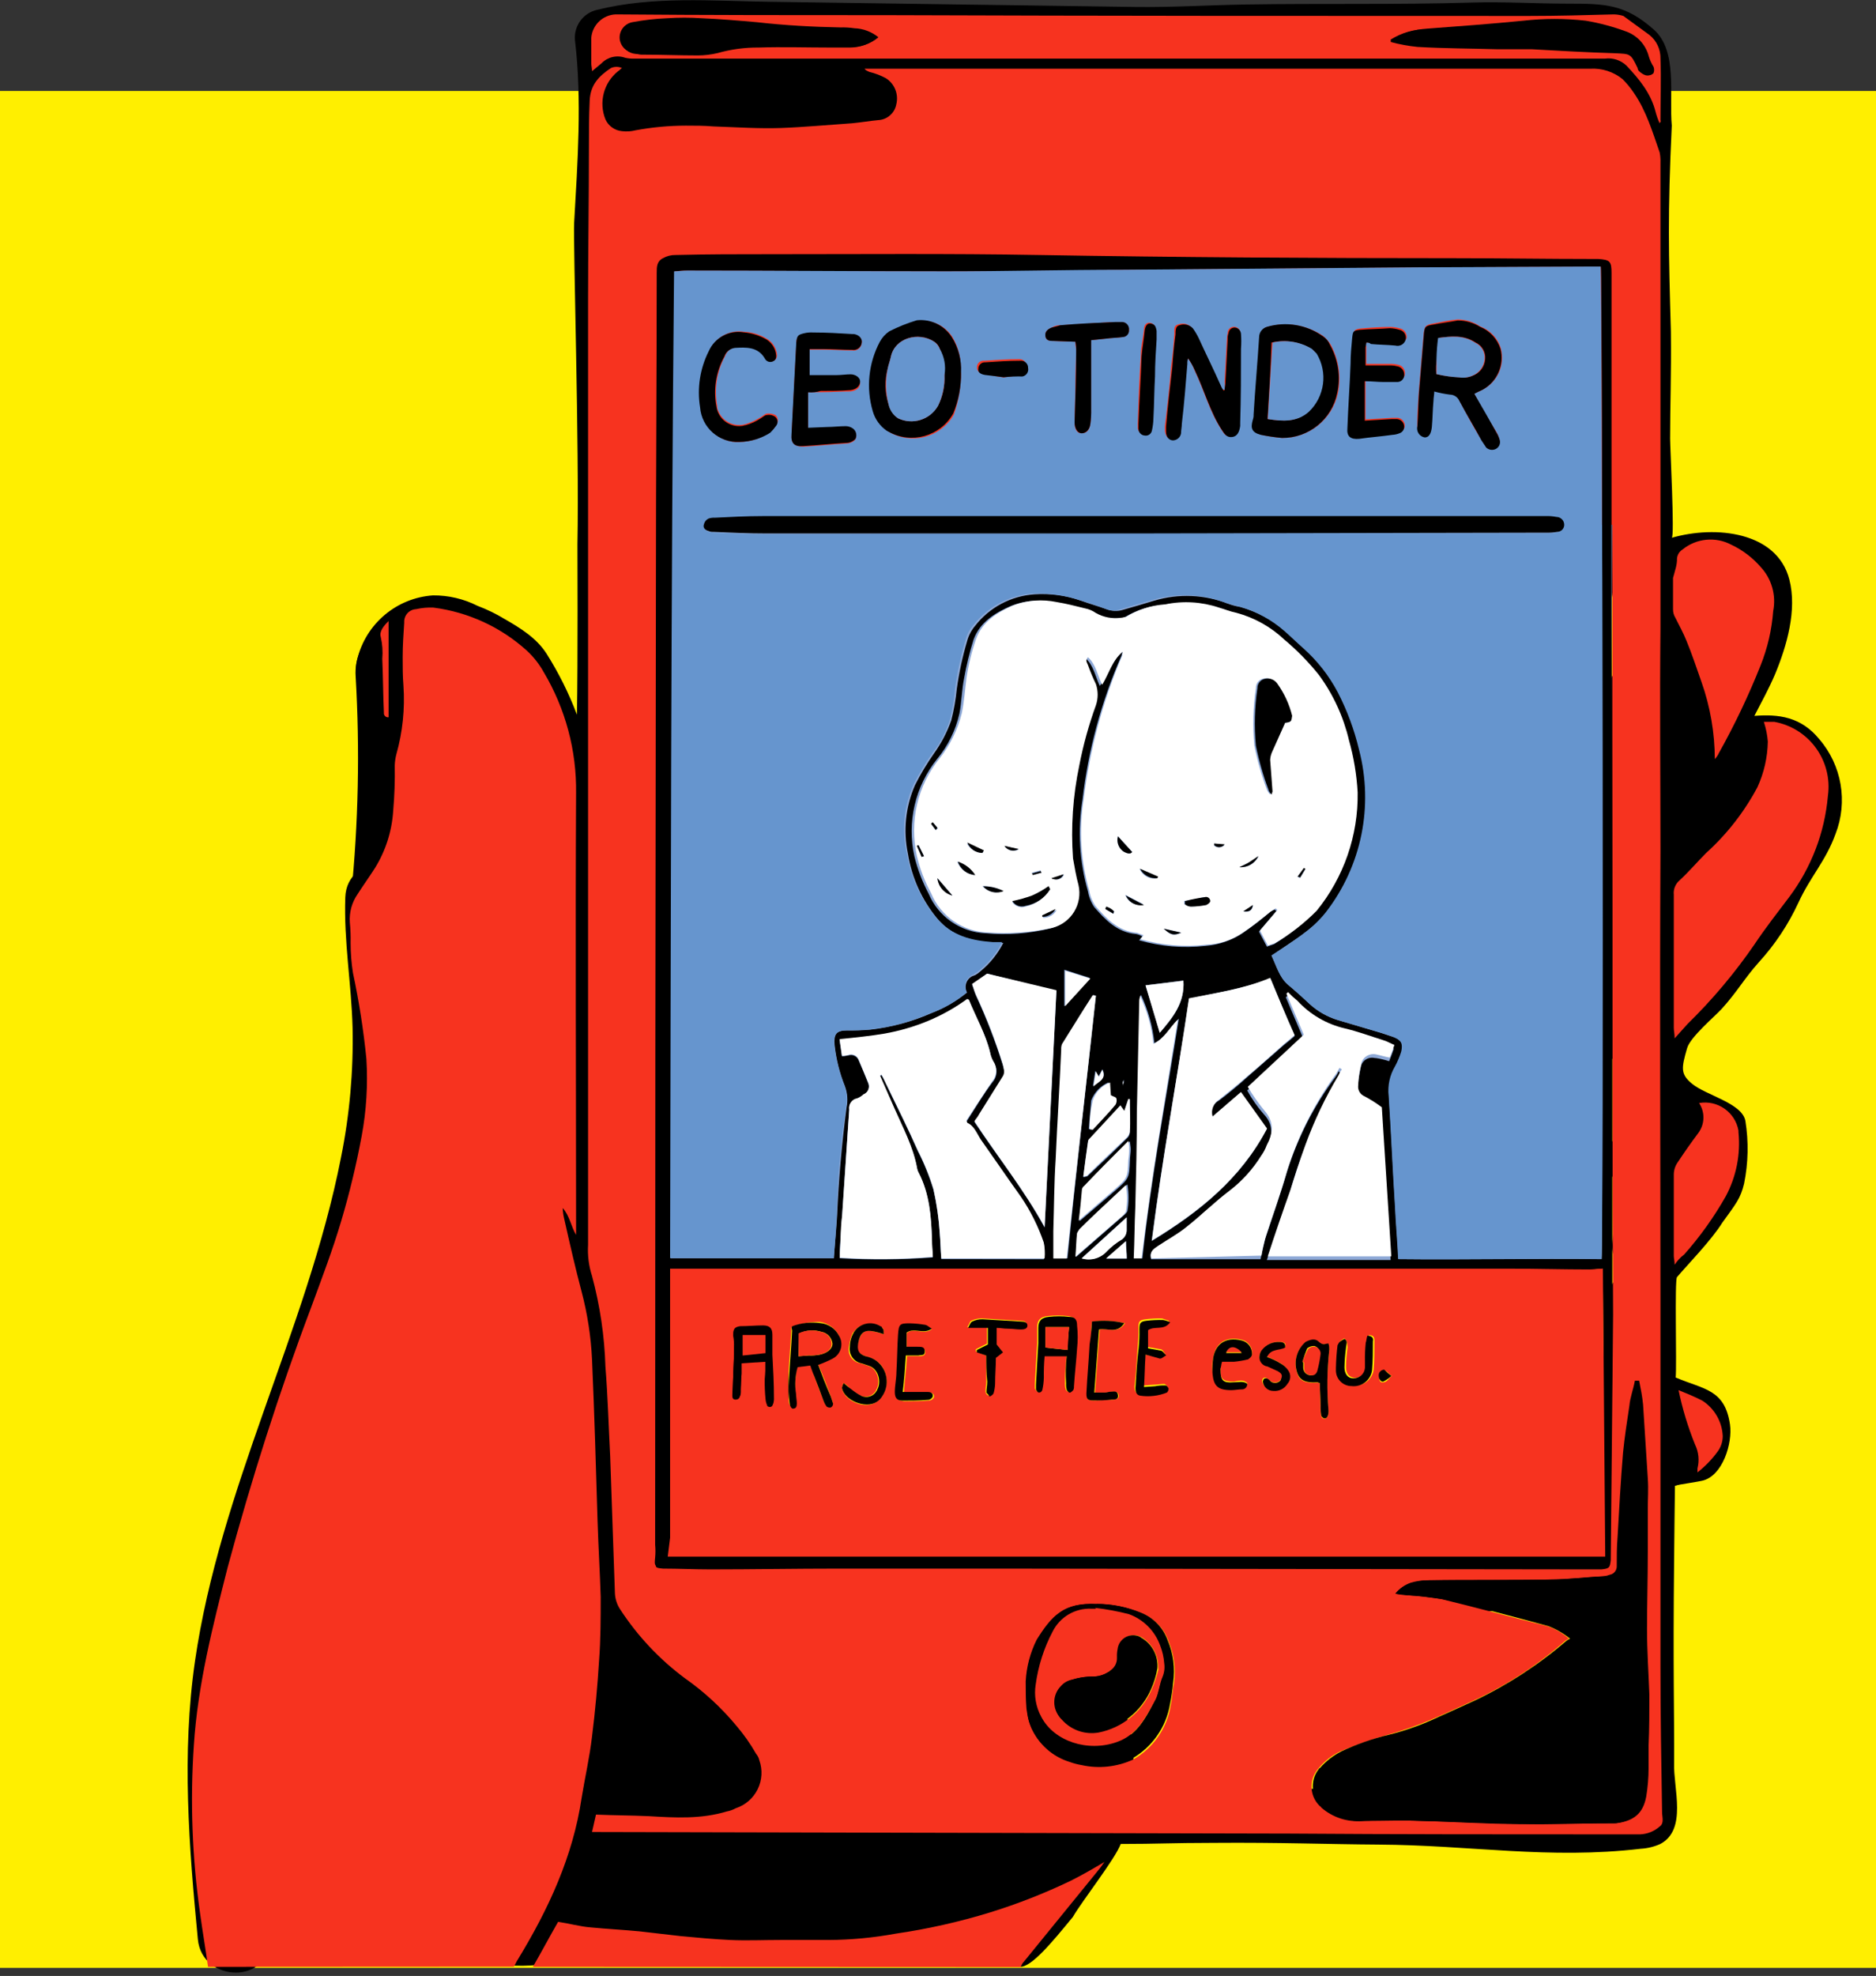 <svg xmlns="http://www.w3.org/2000/svg" width="360px" height="379px" viewBox="0 0 360 379" version="1.1"><rect x="0" y="0" width="360" height="379" fill="#333333" stroke="none"/><g id="Page-1" stroke="none" stroke-width="1" fill="none" fill-rule="evenodd"><g id="3" fill-rule="nonzero"><rect id="Rectangle-path" fill="#FFEF00" x="0" y="17.45" width="360" height="360"></rect><path d="M349.11,141.77 C345.59,137.47 341.31,136.95 336.66,137.31 C338.04,134.64 339.48,132.03 340.66,129.25 C342.89,123.85 344.88,117 343.37,111.15 C341,101.96 329.21,100.73 320.81,103.15 C321.38,102.98 320.49,85.89 320.49,84.15 C320.49,77.77 320.73,72 320.64,63.61 C320.2,48.27 320,41.3 320.81,24.09 C320.27,18.31 321.99,9.8 317.39,5.7 C311.89,0.81 308.06,0.7 300.98,0.7 C294.8,0.7 288.59,0.3 282.43,0.49 C267.98,0.92 253.52,0.63 239.08,0.86 C231.97,0.98 224.85,1.43 217.74,1.33 L195.74,1.02 L182.74,0.84 L147.61,0.34 C136.61,0.19 125.36,-0.79 114.61,1.88 C111.931,2.467 110.101,4.947 110.33,7.68 C111.71,19.13 110.83,31.2 110.18,42.68 C109.97,46.85 111.18,85.21 110.81,104.38 C110.81,105.01 110.91,127.13 110.71,137.08 C109.164,132.973 107.2,129.036 104.85,125.33 C102.96,122.4 99.91,120.49 96.85,118.74 C95.193,117.732 93.445,116.882 91.63,116.2 C88.984,114.861 86.056,114.175 83.09,114.2 C76.084,114.676 70.198,119.644 68.55,126.47 C66.41,134.77 79.24,138.31 81.38,130.01 C81.68,128.84 82.12,127.83 83.38,127.52 C84.04,127.37 86.01,128.26 86.72,128.52 C87.203,129.339 87.74,130.124 88.33,130.87 C89.535,132.318 91.018,133.512 92.69,134.38 C93.373,134.754 94.113,135.014 94.88,135.15 C96.76,139.37 98.13,143.87 99.66,148.22 C101.237,152.523 102.197,157.028 102.51,161.6 C102.874,166.384 103.835,171.104 105.37,175.65 C107.71,182.65 118.37,181.65 118.44,173.88 C118.44,168 120.09,162.44 121.03,156.67 C121.928,150.957 122.452,145.191 122.6,139.41 C122.97,127.57 122.35,115.65 124.72,103.97 C125.063,102.432 124.846,100.823 124.11,99.43 C124.11,83.98 123.2,68.48 122.49,53.04 C122.729,52.398 122.874,51.724 122.92,51.04 C123.75,38.6 124.48,26.16 123.51,13.73 C132.81,12.53 142.73,13.61 151.93,13.73 L184.87,14.2 L215.72,14.63 C216.819,15.524 218.204,15.993 219.62,15.95 L251.32,15.14 C253.334,15.162 255.236,14.213 256.43,12.59 C258.745,12.531 261.06,12.675 263.35,13.02 C265.35,13.4 267.3,13.81 269.24,14.21 C270.487,14.49 271.789,14.407 272.99,13.97 C279.23,13.97 285.49,13.55 291.73,13.51 C295.23,13.51 298.73,13.51 302.22,13.51 C303.393,13.425 304.571,13.55 305.7,13.88 C306.18,14.06 308.7,15.16 308.32,14.72 C309.57,16.1 309.11,22.54 309.32,24.64 C309.68,28.28 310.08,31.92 310.41,35.57 C310.94,41.41 310.03,46.72 309.41,52.5 C308.71,59.05 308.64,65.67 308.52,72.25 C308.287,85.97 308.543,99.68 309.29,113.38 C309.67,120.44 318.84,121.68 321.74,117.05 C322.58,116.717 323.347,116.225 324,115.6 C325.05,114.6 327.95,113.89 329.37,114.48 C331.25,115.28 330.06,114.24 330.56,115.89 C331.56,119.27 327.9,125.54 326.41,128.36 C322.66,135.5 317.7,144.76 321.87,152.8 C323.045,154.857 325.242,156.115 327.61,156.09 L328.03,156.09 C330.21,155.99 332.81,154.94 333.78,152.8 L333.93,152.46 C334.175,151.919 334.356,151.352 334.47,150.77 C335.917,150.523 337.382,150.392 338.85,150.38 L339,150.38 C339.17,150.67 339.34,150.96 339.52,151.25 C339.75,152.62 340.25,153.15 340.07,154.71 C339.46,160.09 334.64,165.18 332.52,170.03 C330.22,175.29 328.2,179.13 323.68,182.89 C319.36,186.48 315.89,189.48 314.04,195 C311.29,203.22 307.93,218.05 320.96,218.43 C321.296,218.45 321.63,218.493 321.96,218.56 C321.85,219.56 322.05,221.67 321.96,222.13 C321.56,224.45 320.04,225.48 318.88,227.53 C316,232.64 316.69,238.19 312.59,242.94 C312.283,243.296 312.011,243.681 311.78,244.09 C309.624,245.134 308.341,247.405 308.56,249.79 C308.757,253.496 308.603,257.213 308.1,260.89 C307.65,263.89 308.4,266.78 311.16,268.41 C313.92,270.04 316.98,271.95 318.94,274.64 C319.352,275.277 319.713,275.946 320.02,276.64 C319.02,276.966 318.055,277.391 317.14,277.91 C315.996,278.747 315.041,279.818 314.34,281.05 C311.737,280.585 309.111,281.744 307.7,283.98 C305.745,286.971 302.47,288.839 298.9,289 C295.376,289.288 292.603,292.13 292.4,295.66 C283.1,296.09 273.74,295.89 264.48,295.92 C250.17,295.97 235.86,296.04 221.56,296.02 C192.56,296.02 163.61,295.5 134.7,293.51 C126.15,292.91 126.19,306.23 134.7,306.81 C164.34,308.86 194.05,309.32 223.76,309.34 C238.43,309.34 253.1,309.27 267.76,309.22 C282.24,309.17 296.66,309.22 311.02,307.1 C311.315,307.048 311.606,306.974 311.89,306.88 C311.26,311.82 310.47,316.75 309.97,321.7 C309.28,328.47 308.91,335.27 308.79,342.07 C292.61,344.17 276.19,342.97 259.91,342.97 C251.111,342.938 242.32,343.472 233.59,344.57 C224.59,345.74 215.98,346.7 206.98,346.22 C204.35,346.08 201.29,346.81 200.14,349.22 C199.14,351.22 199.92,353.64 199.36,355.79 C199.053,356.772 198.612,357.708 198.05,358.57 C196.45,361.26 194.81,364.01 192.42,366.04 C190.83,367.4 188.88,368.47 187.91,370.31 C187.019,372.234 187.116,374.47 188.17,376.31 C188.83,377.53 189.81,376.01 191.05,376.63 C193.25,377.73 193.43,374.96 195.72,377.25 C197.93,377.36 201.92,372.5 205.88,367.68 C207.6,364.68 214.06,356.48 215.06,353.68 C222.2,353.68 224.36,353.48 233.06,353.47 C245.33,353.37 254.95,353.74 264.48,353.8 C282.23,353.9 297.21,356.68 314.86,354.6 C316.152,354.528 317.419,354.219 318.6,353.69 C323.83,350.93 321.09,342.98 321.26,338.23 C321.31,328.23 321.03,320.82 321.26,299 C321.26,298.81 321.4,285.09 321.42,284.93 C321.64,284.85 326.42,284.11 326.65,284.01 C330.56,283.14 332.5,276.83 331.98,273.22 C330.98,266.44 326.98,266.52 321.56,264.22 C321.79,261.88 321.33,245.53 321.81,244.96 C323.68,242.74 328.42,237.89 330.51,234.51 C333.14,230.87 334,229.88 334.69,227.01 C335.493,223.057 335.577,218.993 334.94,215.01 C334.31,211.56 327.36,210.1 324.66,207.84 C322.44,205.99 322.66,204.84 323.75,201.05 C324.34,198.93 328.98,195.05 330.46,193.43 C333.35,190.24 334.66,187.77 337.52,184.56 C340.638,181.146 343.208,177.27 345.14,173.07 C347.45,168.07 350.33,165.19 352.23,159.97 C354.641,153.794 353.44,146.791 349.11,141.77 Z" id="Shape" fill="#000000"></path><path d="M81,198.11 C80.86,189.4 79.26,180.8 79.57,172.11 C79.87,163.55 66.57,163.56 66.26,172.11 C65.96,180.49 67.44,188.75 67.66,197.11 C67.836,205.463 67.092,213.81 65.44,222 C62.16,238.7 56.24,254.69 50.6,270.7 C45.09,286.34 39.81,302.14 37.42,318.6 C34.84,336.4 36.26,354.17 37.97,371.99 C38.79,380.44 52.1,380.52 51.28,371.99 C49.6,354.44 47.86,336.6 50.73,319.07 C53.47,302.32 59.17,286.26 64.82,270.32 C70.37,254.66 75.96,238.9 78.82,222.48 C80.317,214.444 81.047,206.284 81,198.11 Z" id="Shape" fill="#000000"></path><path d="M200.51,308.53 C190.17,303.07 179.12,302.83 169.64,306.97 C164.88,307.07 160.08,306.97 155.36,306.85 L155.23,306.62 C153.34,303.57 151.3,300.62 149.48,297.62 C149.69,290.41 151.23,283.29 151.37,276.06 C151.53,268.06 150.91,260.06 151.53,252.12 C152.97,242.97 154.6,233.87 155.53,224.62 C156.46,215.37 156.86,205.82 157.24,196.41 C157.97,178.41 140.91,161.21 122.86,162.02 C103.61,162.89 89.26,177.13 88.48,196.41 C88.07,206.5 87.61,216.59 86.53,226.64 C84.86,237.03 82.63,247.37 82.41,257.92 C82.21,267.55 82.97,277.02 81.75,286.62 C80.511,295.352 80.789,304.232 82.57,312.87 L82.09,313.13 C66.54,322.13 59.71,344.59 69.75,360.13 C79.35,375.02 98.14,381.47 114.26,373.79 C126.82,376.87 141.71,375.54 153.51,375.56 C160.86,375.56 168.22,375.56 175.51,375.34 C191.26,374.87 204.03,368.82 212.78,355.56 C222.77,340.53 216.31,316.88 200.51,308.53 Z" id="Shape" fill="#000000"></path><path d="M93.71,129.77 C93.23,122.9 88.19,117 81,117 C74.47,117 67.76,122.85 68.25,129.75 C69.072,143.798 68.778,157.889 67.37,171.89 C66.75,178.76 73.68,184.64 80.13,184.64 C87.55,184.64 92.26,178.78 92.88,171.89 C94.27,157.894 94.547,143.81 93.71,129.77 Z" id="Shape" fill="#000000"></path><path d="M318,21.24 C312.74,6.24 297.32,7.32 284.09,7.24 C270.7,7.13 257.42,7.89 244.09,8.96 C228.09,10.25 212.02,10.82 195.95,11.21 C194.585,10 192.96,9.12 191.2,8.64 C183.511,6.465 175.369,6.465 167.68,8.64 C166.999,8.493 166.306,8.403 165.61,8.37 C152.277,7.703 138.943,6.667 125.61,5.26 C118.96,4.57 112.54,11.67 112.85,18.02 C113.73,36.13 133.85,36.82 147.67,37.41 C152.23,37.6 156.8,37.56 161.36,37.34 C161.918,37.399 162.479,37.422 163.04,37.41 C186.56,36.84 210.17,36.78 233.65,35.23 C244.82,34.49 255.95,33.3 267.13,32.9 C273.13,32.68 279.13,32.67 285.18,32.73 C288.02,32.73 290.85,32.8 293.68,32.85 C294.49,32.85 295.48,33.01 296.39,33.02 C299.52,36.682 304.484,38.206 309.13,36.93 C315.38,35.19 320.27,27.77 318,21.24 Z" id="Shape" fill="#000000"></path><path d="M343.15,140 C340.123,138.236 336.494,137.826 333.15,138.87 C335.7,133.11 337.52,126.8 339.41,121.19 C341.6,114.66 336.88,107.25 330.5,105.5 C323.5,103.59 317.01,107.86 314.81,114.41 C312.99,119.81 311.47,126.8 308.27,131.56 C306.02,134.91 301.03,135.3 297.33,136.1 C290.6,137.57 286.67,145.41 288.42,151.79 C290.34,158.79 297.36,162.17 304.11,160.7 C305.88,160.32 307.64,159.88 309.37,159.38 C307.511,160.955 305.956,162.856 304.78,164.99 C302.317,169.617 302.758,175.252 305.91,179.44 C296.19,185 298.27,203.37 312.23,203.37 C324.13,203.37 327.41,189.95 322.04,182.58 C324.086,181.546 325.754,179.895 326.81,177.86 L326.81,177.78 C327.74,177.11 329.17,176.03 329.26,175.96 C331.73,174.13 334.2,172.26 336.56,170.28 C340.942,166.633 344.704,162.3 347.7,157.45 C351.35,151.55 349,143.38 343.15,140 Z" id="Shape" fill="#000000"></path><path d="M325.79,268.55 C323.384,267.149 320.695,266.301 317.92,266.07 C317.587,266.042 317.253,266.042 316.92,266.07 C315.755,264.32 313.76,263.307 311.66,263.4 C305.28,263.4 303.66,270.8 306.79,274.56 C305.376,275.07 304.186,276.061 303.43,277.36 C301.68,280.36 302.63,284.78 305.82,286.46 C309.64,288.46 313.82,289.02 317.56,286.56 C318.085,286.188 318.589,285.788 319.07,285.36 C320.987,285.281 322.845,284.675 324.44,283.61 C325.81,282.63 326.816,281.223 327.3,279.61 L327.43,279.41 C327.909,278.68 328.207,277.848 328.3,276.98 C329.86,273.952 328.752,270.232 325.79,268.55 Z" id="Shape" fill="#000000"></path><path d="M323.33,211.19 C319.186,212.516 315.23,214.371 311.56,216.71 C306.74,219.82 308.17,226.05 311.82,228.38 C310.613,231.607 309.784,234.962 309.35,238.38 C308.89,241.96 312.73,245.04 316,245.04 C320,245.04 322.2,241.97 322.66,238.38 C323.3,233.38 326.08,227.69 328.88,223.17 C335,219.61 330.32,208.91 323.33,211.19 Z" id="Shape" fill="#000000"></path><g id="Layer_2-2" transform="translate(36, 2)"><g id="Layer_1-2-2"><rect id="Rectangle-path" fill="#F7331F" x="89.87" y="48.12" width="184.6" height="50.54"></rect><polygon id="Shape" fill="#8DA8D6" points="91.53 98.66 273.4 98.66 272.5 240.58 91.53 240.58"></polygon><path d="M3.92,375.25 C3.47,371.92 2.86,368.44 2.41,365.11 C0.874,354.389 0.469,343.536 1.2,332.73 C1.96,321.08 4.83,309.88 7.71,298.54 C12.25,281.74 17.54,265.1 23.71,248.76 C25.71,243.31 27.8,237.86 29.46,232.26 C31.062,226.887 32.377,221.433 33.4,215.92 C34.31,211.033 34.615,206.052 34.31,201.09 C33.754,195.55 32.893,190.045 31.73,184.6 C31.431,182.698 31.281,180.775 31.28,178.85 C31.308,177.538 31.258,176.226 31.13,174.92 C30.997,172.984 31.53,171.061 32.64,169.47 C33.7,167.81 34.91,166.14 35.97,164.47 C38.005,161.176 39.2,157.433 39.45,153.57 C39.702,150.654 39.802,147.727 39.75,144.8 C39.775,144.084 39.879,143.373 40.06,142.68 C41.264,138.404 41.724,133.952 41.42,129.52 C41.27,127.7 41.27,125.88 41.27,124.07 C41.27,121.8 41.42,119.68 41.57,117.41 C41.523,116.767 41.738,116.131 42.165,115.648 C42.592,115.164 43.196,114.873 43.84,114.84 C44.932,114.592 46.052,114.491 47.17,114.54 C53.881,115.402 60.165,118.307 65.17,122.86 C66.436,124.046 67.509,125.423 68.35,126.94 C72.511,133.938 74.657,141.949 74.55,150.09 C74.4,177.63 74.55,205.32 74.55,232.86 L74.55,234.86 C73.55,233.19 73.34,231.22 71.98,229.71 C72.006,230.425 72.107,231.136 72.28,231.83 C73.34,236.52 74.4,241.21 75.61,245.75 C76.73,250.001 77.401,254.359 77.61,258.75 C78.06,269.04 78.37,279.48 78.67,289.75 C78.82,294.59 79.12,299.43 79.27,304.28 C79.27,308.36 79.27,312.45 78.97,316.38 C78.67,321.22 78.22,326.22 77.61,331.06 C77.16,334.99 76.25,338.93 75.61,342.86 C73.95,354.06 69.26,364.19 63.36,373.86 C63.06,374.31 62.9,374.77 62.6,375.22 L3.92,375.25 Z" id="Shape" fill="#F7331F"></path><path d="M66.26,375.25 C67.93,372.37 69.44,369.5 71.1,366.62 C73.22,366.93 75.34,367.53 77.31,367.68 C80.49,367.99 83.51,368.14 86.69,368.44 L94.56,369.35 C97.73,369.65 100.91,369.95 104.09,370.1 C107.27,370.25 110.44,370.1 113.77,370.1 L123,370.1 C127.314,370.075 131.617,369.67 135.86,368.89 C142.002,367.997 148.067,366.633 154,364.81 C159.284,363.174 164.442,361.152 169.43,358.76 C171.55,357.7 173.67,356.49 175.94,355.13 C175.475,355.824 174.97,356.492 174.43,357.13 L160.51,374.23 C160.217,374.524 160.007,374.889 159.9,375.29 L66.26,375.25 Z" id="Shape" fill="#F7331F"></path><path d="M77.61,349.38 L78.37,346.05 C81.85,346.2 85.18,346.2 88.5,346.35 C93.5,346.65 98.5,346.95 103.5,345.44 C104.085,345.332 104.649,345.129 105.17,344.84 C107.015,344.244 108.539,342.926 109.395,341.187 C110.251,339.447 110.364,337.435 109.71,335.61 C109.606,335.164 109.397,334.749 109.1,334.4 C108.008,332.483 106.735,330.675 105.3,329 C102.438,325.549 99.129,322.496 95.46,319.92 C90.582,316.3 86.384,311.844 83.06,306.76 C82.417,305.82 82.049,304.718 82,303.58 C81.7,294.8 81.397,286.023 81.09,277.25 C80.79,271.5 80.64,265.9 80.18,260.15 C80.003,254.27 79.14,248.43 77.61,242.75 C76.986,240.815 76.728,238.78 76.85,236.75 L76.85,55.84 C76.85,46 77.01,36.17 77.01,26.48 C77.01,23.48 77.01,20.28 77.16,17.25 C77.31,14.22 78.97,12.56 81.24,11.05 C81.915,10.749 82.685,10.749 83.36,11.05 C83.06,11.2 82.91,11.51 82.6,11.66 C79.846,13.866 78.863,17.616 80.18,20.89 C80.752,22.165 81.968,23.033 83.36,23.16 C84.219,23.266 85.091,23.212 85.93,23 C89.126,22.403 92.369,22.102 95.62,22.1 C97.43,22.1 99.1,22.1 100.91,22.25 C105.3,22.4 109.69,22.7 113.91,22.55 C118.13,22.4 122.99,21.95 127.53,21.64 C129.2,21.49 130.86,21.19 132.53,21.04 C134.253,20.956 135.691,19.697 136,18 C136.477,16.077 135.672,14.064 134,13 C132.996,12.463 131.927,12.056 130.82,11.79 C130.52,11.64 130.06,11.49 129.91,11.18 L269.17,11.18 C271.414,11.049 273.626,11.763 275.37,13.18 C276.157,13.968 276.866,14.828 277.49,15.75 C279.91,19.23 281.12,23.32 282.49,27.25 C282.617,27.909 282.667,28.58 282.64,29.25 L282.64,118.52 C282.49,132.74 282.64,146.97 282.64,161.19 C282.49,189.79 282.64,218.38 282.64,247.13 L282.64,317.6 C282.64,326.98 282.79,336.21 282.95,345.6 C282.95,346.51 283.4,347.72 282.49,348.33 C281.444,349.258 280.107,349.792 278.71,349.84 L273.41,349.84 C252.68,349.84 232.11,349.84 211.41,349.69 L77.65,349.39 L77.61,349.38 Z M273.4,173.38 L273.4,50.85 C273.4,48.58 273.1,48.27 270.83,48.12 L269.77,48.12 C261,48 252.07,48 243.29,48 C216.66,48 190.18,47.85 163.55,47.39 C146.3,47.09 129.21,47.24 111.96,47.24 C105.91,47.24 99.85,47.24 93.8,47.39 C92.964,47.451 92.145,47.657 91.38,48 C90.17,48.61 90.17,49.66 90.17,50.88 C90.17,70.39 90.02,89.88 90.02,109.58 C90.02,171.32 89.97,233.053 89.87,294.78 L89.87,297.2 C89.72,298.72 89.72,298.72 91.23,298.87 C94.23,298.87 97.23,299.02 100.31,299.02 C108.48,299.02 116.65,298.87 124.82,298.87 L155.69,298.87 L268.86,299.02 L271.28,299.02 C272.8,298.87 272.95,298.72 273.1,297.2 C273.25,281.47 273.4,265.88 273.55,250.15 C273.4,224.24 273.4,198.82 273.4,173.4 L273.4,173.38 Z M231.79,303.68 C232.7,303.83 233.46,303.83 234.06,303.98 C236.295,304.076 238.521,304.33 240.72,304.74 C247.53,306.4 254.19,308.22 260.84,309.88 C262.406,310.389 263.849,311.216 265.08,312.31 C264.809,312.428 264.554,312.58 264.32,312.76 C259.089,317.351 253.23,321.173 246.92,324.11 C244.65,325.17 242.23,326.23 239.92,327.28 C236.782,328.672 233.546,329.835 230.24,330.76 C227.153,331.639 224.121,332.701 221.16,333.94 C219.585,334.691 218.193,335.776 217.08,337.12 C215.152,339.18 215.219,342.401 217.23,344.38 C217.38,344.53 217.53,344.53 217.53,344.68 C219.722,346.614 222.621,347.549 225.53,347.26 C229.16,347.11 232.94,347.11 236.58,347.26 C242.93,347.41 249.13,347.86 255.49,347.86 C261.24,347.86 267.14,347.71 272.89,347.71 L273.8,347.71 C277.13,347.41 278.94,345.9 279.55,342.57 C279.849,340.769 279.999,338.946 280,337.12 L280,332.88 C280,329.55 280.15,326.38 280.15,323.05 C280.15,318.81 279.85,314.73 279.7,310.49 C279.7,305.49 279.85,300.49 279.85,295.66 L279.85,287.34 C279.85,285.34 280,283.41 279.85,281.59 C279.55,276.75 279.24,272.06 278.94,267.37 C278.765,265.845 278.512,264.329 278.18,262.83 L277.73,262.83 C277.43,264.49 276.82,266 276.67,267.67 C276.22,270.67 275.76,273.57 275.46,276.6 C275.01,282.04 274.7,287.49 274.4,292.94 C274.25,294.75 274.25,296.57 274.25,298.38 C274.286,299.201 273.701,299.919 272.89,300.05 C272.455,300.221 271.996,300.322 271.53,300.35 C268.2,300.5 264.72,300.96 261.39,300.96 C253.52,301.11 245.8,300.96 237.94,301.11 C236.864,301.112 235.794,301.264 234.76,301.56 C233.589,301.987 232.553,302.719 231.76,303.68 L231.79,303.68 Z M174.45,305.68 C168.09,305.37 165.82,307.95 163.1,312.68 C161.716,315.12 160.986,317.875 160.98,320.68 C160.88,322.444 160.93,324.214 161.13,325.97 C161.128,327.237 161.44,328.484 162.04,329.6 C163.428,332.669 166.075,334.988 169.3,335.96 C170.037,336.228 170.797,336.429 171.57,336.56 C174.877,337.283 178.33,336.914 181.41,335.51 C185.319,333.311 187.997,329.434 188.67,325 C188.97,323.64 188.97,322.28 189.28,320.92 C189.686,318.151 189.319,315.324 188.22,312.75 C187.349,310.323 185.471,308.39 183.07,307.45 C180.357,306.244 177.419,305.627 174.45,305.64 L174.45,305.68 Z" id="Shape" fill="#F7331F"></path><path d="M282.48,21.64 C282.164,20.958 281.909,20.248 281.72,19.52 C280.82,15.89 278.55,13.17 276.13,10.6 C275.033,9.54 273.512,9.04 272,9.24 L85.78,9.24 C85.172,9.266 84.564,9.212 83.97,9.08 C82.38,8.511 80.604,8.926 79.43,10.14 L77.61,11.66 C77.61,11.05 77.46,10.6 77.46,10.14 L77.46,5.3 C77.641,2.814 79.66,0.86 82.15,0.76 C99.7,0.91 117.1,0.91 134.65,0.91 C175.51,1.06 216.51,1.06 257.36,1.06 C262.81,1.06 268.26,0.91 273.71,0.76 C274.324,0.774 274.934,0.875 275.52,1.06 L280.52,4.7 C281.896,5.8 282.68,7.479 282.64,9.24 C282.79,13.17 282.64,17.1 282.64,21.04 C282.78,21.34 282.63,21.34 282.48,21.64 Z M132.54,5.15 C131.323,4.21 129.838,3.681 128.3,3.64 C127.39,3.64 126.48,3.49 125.58,3.49 C120.28,3.33 114.83,3.03 109.58,2.43 C106.1,2.12 102.47,1.82 98.98,1.67 C96.766,1.52 94.544,1.52 92.33,1.67 C90.095,1.77 87.87,2.024 85.67,2.43 C84.176,2.72 83.136,4.082 83.25,5.6 C83.346,7.062 84.508,8.228 85.97,8.33 C86.28,8.33 86.73,8.48 87.03,8.48 C90.66,8.48 94.29,8.63 97.93,8.63 C99.203,8.628 100.472,8.477 101.71,8.18 C104.27,7.455 106.92,7.098 109.58,7.12 C114.12,6.97 118.81,7.12 123.35,7.12 L127.13,7.12 C129.105,7.099 131.014,6.404 132.54,5.15 Z M230.89,5.6 L230.89,6.06 C232.565,6.512 234.274,6.826 236,7 C241.14,7.3 246.29,7.3 251.43,7.45 L258,7.45 C263.3,7.75 268.59,8.05 273.89,8.21 C276.89,8.36 276.89,8.21 278.27,11.08 C278.278,11.319 278.392,11.542 278.58,11.69 C278.923,12.027 279.336,12.283 279.79,12.44 C280.265,12.561 280.77,12.449 281.15,12.14 C281.301,11.751 281.301,11.319 281.15,10.93 C281,10.32 280.39,9.72 280.24,8.93 C279.695,6.624 277.967,4.781 275.7,4.09 C273.246,3.195 270.715,2.526 268.14,2.09 C264.153,1.637 260.127,1.637 256.14,2.09 C250.14,2.7 243.89,3.15 237.68,3.61 C235.273,3.611 232.917,4.302 230.89,5.6 Z" id="Shape" fill="#F7331F"></path><path d="M285.36,197.16 C285.36,196.25 285.2,195.8 285.2,195.16 L285.2,169.62 C285.088,168.595 285.484,167.579 286.26,166.9 C288.08,165.23 289.74,163.27 291.41,161.6 C295.391,158.001 298.717,153.737 301.24,149 C302.508,146.247 303.189,143.26 303.24,140.23 C303.137,138.944 302.881,137.676 302.48,136.45 L304.48,136.45 C311.17,137.662 315.711,143.937 314.77,150.67 C314.154,157.691 311.588,164.4 307.36,170.04 C305.09,173.04 302.82,175.94 300.7,179.11 C296.921,184.613 292.614,189.734 287.84,194.4 L285.36,197.16 Z" id="Shape" fill="#F7331F"></path><path d="M293.07,143.6 C293.056,138.547 292.187,133.533 290.5,128.77 C289.59,126.2 288.69,123.47 287.63,120.9 C287.02,119.39 286.26,118.03 285.51,116.51 C285.201,116.012 285.041,115.436 285.05,114.85 L285.05,108.85 C285.21,108.24 285.36,107.79 285.51,107.18 C285.67,106.639 285.77,106.083 285.81,105.52 C285.739,104.671 286.148,103.853 286.87,103.4 C289.529,101.238 293.225,100.879 296.25,102.49 C298.39,103.5 300.297,104.944 301.85,106.73 C303.972,109 304.872,112.152 304.27,115.2 C304.004,118.784 303.188,122.305 301.85,125.64 C299.554,131.409 296.881,137.021 293.85,142.44 C293.656,142.867 293.393,143.26 293.07,143.6 Z" id="Shape" fill="#F7331F"></path><path d="M285.36,240.59 C285.36,239.83 285.2,239.37 285.2,238.92 L285.2,223.18 C285.223,222.368 285.487,221.581 285.96,220.92 C287.17,219.1 288.53,217.13 289.9,215.32 C291.158,213.627 291.218,211.326 290.05,209.57 C293.598,208.946 296.98,211.313 297.61,214.86 L297.61,215.17 C298.033,219.403 297.191,223.666 295.19,227.42 C292.926,231.425 290.244,235.179 287.19,238.62 C286.469,239.164 285.849,239.831 285.36,240.59 Z" id="Shape" fill="#F7331F"></path><path d="M286.11,264.64 C287.63,265.25 289.11,265.85 290.65,266.64 C292.994,268.133 294.464,270.674 294.59,273.45 C294.589,274.477 294.271,275.48 293.68,276.32 C292.57,277.866 291.243,279.243 289.74,280.41 L289.74,279.65 C290.132,278.131 289.972,276.522 289.29,275.11 C287.914,271.724 286.85,268.219 286.11,264.64 Z" id="Shape" fill="#F7331F"></path><path d="M38.57,117.12 L38.57,135.58 C38.321,135.614 38.07,135.529 37.893,135.35 C37.715,135.171 37.633,134.919 37.67,134.67 C37.51,131.19 37.51,127.86 37.36,124.38 C37.484,122.96 37.383,121.529 37.06,120.14 C36.76,119.08 37.67,118 38.57,117.12 Z" id="Shape" fill="#F7331F"></path><path d="M273.4,173.4 L273.4,249.66 C273.4,265.4 273.1,280.98 272.95,296.72 C272.95,298.23 272.8,298.54 271.13,298.54 L268.71,298.54 L155.53,298.38 L124.67,298.38 C116.5,298.38 108.33,298.54 100.16,298.54 C97.16,298.54 94.1,298.38 91.08,298.38 C89.56,298.38 89.56,298.38 89.72,296.72 C89.795,295.915 89.795,295.105 89.72,294.3 C89.72,232.567 89.77,170.833 89.87,109.1 C89.87,89.58 90.02,70.1 90.02,50.39 C90.02,49.18 90.02,48.12 91.23,47.52 C91.967,47.103 92.803,46.892 93.65,46.91 C99.65,46.76 105.75,46.76 111.81,46.76 C129.06,46.76 146.15,46.61 163.4,46.91 C190.03,47.36 216.51,47.52 243.14,47.52 C251.92,47.52 260.84,47.67 269.62,47.67 L270.68,47.67 C272.95,47.82 273.25,48.12 273.25,50.39 L273.25,114.24 L273.4,173.4 Z M208,181.27 C208.91,183.27 209.51,185.36 211.18,186.87 C212.54,188.08 214.05,189.29 215.41,190.65 C216.939,192.021 218.748,193.044 220.71,193.65 L228.88,196.07 L231.6,196.98 C232.96,197.58 233.42,198.19 232.96,199.7 C232.718,200.72 232.309,201.693 231.75,202.58 C230.822,204.293 230.402,206.236 230.54,208.18 C231,215.29 231.3,222.4 231.75,229.51 C231.9,232.69 232.21,236.02 232.36,239.51 C245.22,239.66 258.36,239.35 271.36,239.51 C271.66,237.39 271.51,50.51 271.2,49.16 L269,49.16 L236,49.31 L179.56,49.77 C168.21,49.92 156.87,50.07 145.67,50.07 C129.18,50.07 112.67,49.92 96.04,49.92 C95.181,49.89 94.32,49.941 93.47,50.07 C92.86,113.32 92.86,176.41 92.71,239.35 L124.03,239.35 C124.18,236.48 124.49,233.91 124.64,231.18 C124.94,224.18 125.55,217.26 126.45,210.45 C126.73,209.088 126.626,207.676 126.15,206.37 C125.117,203.809 124.444,201.116 124.15,198.37 C124,196.37 124.46,195.65 126.57,195.65 C128.035,195.675 129.5,195.625 130.96,195.5 C135.032,195.044 139.011,193.972 142.76,192.32 C145.22,191.366 147.517,190.037 149.57,188.38 C149.275,187.822 149.221,187.167 149.422,186.568 C149.622,185.969 150.059,185.479 150.63,185.21 C150.78,185.21 150.93,185.06 151.09,185.06 C151.473,184.852 151.83,184.596 152.15,184.3 C153.972,182.806 155.463,180.951 156.53,178.85 L154.72,178.85 C150.63,178.55 146.85,177.64 143.97,174.31 C140.953,170.722 138.968,166.38 138.23,161.75 C137.307,157.328 137.782,152.729 139.59,148.59 C140.653,146.489 141.866,144.467 143.22,142.54 C144.622,140.586 145.743,138.445 146.55,136.18 C147.057,134.193 147.411,132.171 147.61,130.13 C148.045,127.008 148.714,123.922 149.61,120.9 C149.902,119.844 150.421,118.865 151.13,118.03 C153.889,114.499 158.019,112.307 162.49,112 C165.518,111.795 168.556,112.206 171.42,113.21 C173.09,113.82 174.75,114.27 176.42,114.88 C177.341,115.228 178.348,115.28 179.3,115.03 C181.42,114.42 183.54,113.82 185.5,113.21 C190.178,111.817 195.188,112.032 199.73,113.82 C200.466,114.091 201.226,114.292 202,114.42 C205.305,115.333 208.357,116.992 210.92,119.27 C212.13,120.33 213.19,121.38 214.4,122.44 C217.117,124.838 219.374,127.712 221.06,130.92 C222.864,134.407 224.238,138.101 225.15,141.92 C228.061,152.732 225.704,164.283 218.79,173.09 C215.61,176.42 211.79,178.69 208.05,181.26 L208,181.27 Z M271.55,241.34 C270.64,241.49 269.73,241.49 268.82,241.64 C263.68,241.64 258.69,241.49 253.54,241.49 L92.54,241.49 L92.54,293.09 C92.539,294.314 92.388,295.533 92.09,296.72 L272,296.72 C271.85,277.96 271.7,259.65 271.55,241.34 Z M179.44,123 C179.29,123.3 179.29,123.6 179.14,123.91 C175.317,132.669 172.816,141.947 171.72,151.44 C170.784,157.3 171.146,163.295 172.78,169 C172.962,170.076 173.374,171.099 173.99,172 C176.11,174.42 178.38,176.84 181.99,177.15 C182.416,177.231 182.825,177.383 183.2,177.6 L182.6,178.36 C186.727,179.541 191.045,179.901 195.31,179.42 C197.849,179.238 200.297,178.404 202.42,177 C204.198,175.773 205.914,174.458 207.56,173.06 C207.881,172.807 208.238,172.605 208.62,172.46 L208.93,172.76 L205.6,176.69 L207.11,179.57 L208.47,179.11 C211.352,177.336 213.997,175.202 216.34,172.76 C221.547,166.352 224.333,158.316 224.21,150.06 C224.039,146.674 223.479,143.318 222.54,140.06 C221.475,135.58 219.52,131.359 216.79,127.65 C214.849,125.126 212.617,122.841 210.14,120.84 C207.541,118.382 204.368,116.615 200.91,115.7 C199.85,115.39 198.79,115.09 197.58,114.64 C194.25,113.608 190.719,113.399 187.29,114.03 C184.608,114.211 182.01,115.041 179.72,116.45 C179.437,116.572 179.128,116.624 178.82,116.6 C177.15,116.773 175.466,116.461 173.97,115.7 C173.37,115.39 172.61,115.09 171.86,114.79 C170.04,114.33 168.22,113.88 166.41,113.58 C163.639,112.939 160.74,113.148 158.09,114.18 C154.91,115.54 152.03,117.36 150.82,120.69 C150.058,123.119 149.454,125.594 149.01,128.1 C148.55,130.37 148.55,132.64 148.1,134.91 C147.373,138.076 145.922,141.03 143.86,143.54 C139.615,148.798 138.002,155.706 139.48,162.3 C140.092,164.772 141.006,167.16 142.2,169.41 C144.063,173.837 148.312,176.792 153.11,177 C157.269,177.381 161.461,177.073 165.52,176.09 C169.12,175.165 171.334,171.547 170.52,167.92 C170.07,166.25 169.77,164.44 169.46,162.77 C169.034,156.82 169.438,150.839 170.66,145 C171.419,141.09 172.482,137.245 173.84,133.5 C174.3,132.176 174.3,130.734 173.84,129.41 C173.39,128.2 172.78,126.99 172.33,125.78 C172.18,125.33 171.88,124.87 172.33,124.27 C173.84,125.63 174.14,127.6 175.05,129.57 C176.87,127.1 177.47,124.53 179.44,123 Z M164.31,239.53 C164.457,238.535 164.457,237.525 164.31,236.53 C163.216,233.433 161.742,230.483 159.92,227.75 C157.35,224.12 154.78,220.34 152.21,216.75 C151.45,215.69 150.99,214.33 149.63,213.57 C149.515,213.45 149.459,213.285 149.48,213.12 C151.15,210.54 152.66,207.97 154.48,205.55 C155.421,204.487 155.488,202.909 154.64,201.77 C154.348,201.212 154.133,200.616 154,200 C153.24,196.37 151.28,193.35 149.92,189.87 C149.92,189.72 149.76,189.72 149.61,189.72 C147.318,191.503 144.769,192.93 142.05,193.95 C139.396,195.122 136.598,195.936 133.73,196.37 C130.85,196.83 127.98,197.13 125.1,197.43 L125.56,200.61 C126.16,200.61 126.46,200.46 126.77,200.46 C127.573,200.169 128.462,200.573 128.77,201.37 C129.38,202.73 129.98,204.24 130.59,205.75 C130.965,206.628 130.558,207.644 129.68,208.02 C129.23,208.33 128.92,208.48 128.47,208.78 C127.471,208.953 126.797,209.899 126.96,210.9 C126.5,217.71 126.05,224.37 125.6,231.17 C125.44,232.69 125.44,234.17 125.29,235.71 C125.165,236.916 125.115,238.128 125.14,239.34 C131.09,239.675 137.056,239.625 143,239.19 C142.867,238.085 142.813,236.972 142.84,235.86 C142.69,231.48 142.39,227.09 140.27,223 C140.12,222.7 140.12,222.4 139.97,222.1 C139.21,218.01 137.25,214.38 135.58,210.6 C134.67,208.48 133.77,206.51 132.86,204.39 L133.16,204.24 C133.621,205.017 134.025,205.825 134.37,206.66 C136.37,210.75 138.31,214.66 140.12,218.77 C141.337,221.147 142.341,223.626 143.12,226.18 C143.754,228.966 144.158,231.798 144.33,234.65 C144.48,236.32 144.48,237.83 144.63,239.5 L164.31,239.53 Z M184.89,239.53 L205.89,239.53 C206.19,238.16 206.49,236.8 206.8,235.59 C208.16,231.36 209.67,227.27 210.88,223.03 C212.933,216.388 216.106,210.145 220.26,204.57 C220.501,204.24 220.706,203.885 220.87,203.51 L221.32,203.82 C221.175,204.202 220.973,204.559 220.72,204.88 C218.269,209.151 216.143,213.6 214.36,218.19 C213.247,221.012 212.288,223.893 211.49,226.82 C209.97,231.05 208.61,235.29 207.1,239.68 L230.86,239.68 C230.247,229.993 229.64,220.46 229.04,211.08 C227.83,210.32 226.77,209.57 225.71,208.96 C224.923,208.554 224.449,207.724 224.5,206.84 C224.625,205.469 224.829,204.107 225.11,202.76 C225.202,202.144 225.549,201.594 226.067,201.248 C226.585,200.901 227.225,200.789 227.83,200.94 L228,200.94 C228.872,201.071 229.732,201.275 230.57,201.55 C230.88,200.79 231.18,200.03 231.48,199.13 C230.753,198.878 230.044,198.574 229.36,198.22 C226.94,197.46 224.36,196.55 221.95,195.95 C218.461,195.133 215.298,193.286 212.87,190.65 C212.301,190.056 211.693,189.502 211.05,188.99 L210.75,189.29 L214.08,197.16 L203.34,207.16 C204.224,208.787 205.288,210.309 206.51,211.7 C208.51,213.81 208.18,216.08 206.97,218.35 C206.677,219.047 206.322,219.716 205.91,220.35 C204.319,222.907 202.288,225.162 199.91,227.01 C197.03,229.13 194.46,231.7 191.59,234.01 C189.92,235.37 187.95,236.43 186.14,237.64 C185.38,237.64 184.47,238.09 184.93,239.64 L184.89,239.53 Z M196.69,212.29 C196.209,211.077 196.734,209.697 197.9,209.11 C199.72,207.75 201.53,206.24 203.2,204.73 L210.46,198.37 C211.22,197.77 211.97,197.16 212.46,196.71 C210.79,192.92 209.28,189.29 207.77,185.66 C202.77,187.66 197.48,188.38 192.18,189.59 C189.88,205 187,220.31 185,236.05 C194.23,230.45 202.1,224.05 207.09,214.56 L202.09,207.56 L196.69,212.29 Z M153.42,184.75 L150.54,186.87 C150.84,187.63 150.99,188.23 151.3,188.99 C153.298,193.311 155.015,197.757 156.44,202.3 C156.59,203.06 157.05,203.82 156.44,204.57 C154.93,206.99 153.44,209.42 151.9,211.84 C151.6,212.44 151.15,212.9 150.99,213.2 C155.53,220.01 160.53,226.2 164.46,233.47 C165.22,218.19 165.97,203.21 166.73,188.08 L153.42,184.75 Z M174.3,189 L173.84,188.85 C171.84,192.03 169.91,195.2 167.94,198.23 C167.817,198.569 167.766,198.93 167.79,199.29 C167.49,206.29 167.03,213.21 166.73,220.29 C166.58,224.83 166.43,229.52 166.28,234.06 L166.28,239.35 L168.85,239.35 C170.51,222.56 172.48,205.76 174.3,188.97 L174.3,189 Z M183.22,239.38 C184.89,223.95 187.76,208.82 190.22,193.38 C188.56,195.04 187.8,197.01 185.53,198.07 C185.191,194.872 184.322,191.753 182.96,188.84 C182.765,189.101 182.709,189.44 182.81,189.75 L182.36,211.08 C182.2,217.08 182.2,223.34 182.05,229.39 C181.9,232.72 181.9,235.89 181.75,239.22 L183.22,239.38 Z M171.12,232.27 L178.12,226.27 C180.69,224 180.69,224 180.84,220.52 C180.84,219.76 180.99,219.16 180.99,218.4 C180.99,217.95 180.84,217.34 180.84,216.89 C177.84,219.89 175.09,222.79 172.37,225.51 C172.106,225.743 171.945,226.069 171.92,226.42 C171.486,228.359 171.231,230.334 171.16,232.32 L171.12,232.27 Z M171.88,223.8 C172.18,223.8 172.33,223.65 172.63,223.65 C175.2,221.23 177.78,218.81 180.2,216.39 C180.535,216.133 180.752,215.75 180.8,215.33 L180.8,209 L180.5,209 L179.74,211.27 L178.99,210.21 L173.09,216.57 C172.926,216.732 172.817,216.942 172.78,217.17 C172.48,219.29 172.18,221.41 171.88,223.83 L171.88,223.8 Z M170.51,239.08 L179.89,230.91 C180.082,230.742 180.238,230.539 180.35,230.31 C180.65,228.606 180.65,226.864 180.35,225.16 L171.42,233.64 C171.155,233.867 170.993,234.192 170.97,234.54 C170.64,236.03 170.486,237.554 170.51,239.08 Z M191.09,186.08 L183.83,186.99 L186.55,196.07 C189.12,193.2 191.39,190.32 191.09,186.07 L191.09,186.08 Z M172.93,214.53 L173.39,214.68 C174.9,213.02 176.26,211.5 177.78,209.84 C178.049,209.495 178.106,209.03 177.93,208.63 C177.93,208.33 177.32,208.33 176.87,208.02 L176.72,205.6 C175.19,206.269 173.99,207.522 173.39,209.08 C173.24,210.9 173.09,212.71 172.93,214.53 Z M171.57,239.34 C173.311,239.848 175.188,239.32 176.41,237.98 C177.266,237.1 178.235,236.337 179.29,235.71 C179.874,235.294 180.214,234.617 180.2,233.9 L180.2,231.48 L171.57,239.34 Z M168.24,191 L173.09,185.55 L168.24,184 L168.24,191 Z M180.24,239.41 C180.24,238.36 180.09,237.3 180.09,236.09 L176.3,239.41 L180.24,239.41 Z M175.55,203.1 L174.79,204.46 L174.19,203.4 L173.73,206.28 C174.79,205.52 176.45,204.92 175.55,203.1 Z M179.48,206.28 C179.474,206.067 179.526,205.856 179.63,205.67 L179.63,205 C179.63,205.3 179.48,205.45 179.48,205.6 L179.48,206.21 L179.48,206.28 Z" id="Shape" fill="#000000"></path><path d="M231.79,303.68 C232.604,302.591 233.788,301.836 235.12,301.56 C236.154,301.264 237.224,301.112 238.3,301.11 C246.17,301.11 253.88,301.11 261.75,300.96 C265.08,300.96 268.56,300.5 271.89,300.35 C272.356,300.322 272.815,300.221 273.25,300.05 C274.029,299.865 274.586,299.18 274.61,298.38 C274.61,296.57 274.61,294.75 274.76,292.94 C275.07,287.49 275.37,282.04 275.82,276.6 C276.13,273.6 276.58,270.54 277.03,267.67 C277.34,266 277.79,264.49 278.09,262.83 L278.55,262.83 C278.85,264.34 279.15,265.83 279.3,267.37 C279.61,272.06 279.91,276.9 280.21,281.59 C280.36,283.59 280.21,285.52 280.21,287.34 L280.21,295.66 C280.21,300.66 280.06,305.66 280.06,310.49 C280.06,314.73 280.36,318.81 280.51,323.05 C280.51,326.23 280.51,329.55 280.36,332.88 L280.36,337.12 C280.359,338.946 280.209,340.769 279.91,342.57 C279.3,345.9 277.49,347.26 274.16,347.71 L273.25,347.71 C267.5,347.71 261.6,348.01 255.85,347.86 C249.65,347.71 243.29,347.41 236.94,347.26 C233.31,347.11 229.52,347.26 225.89,347.26 C222.987,347.493 220.11,346.565 217.89,344.68 C215.671,342.904 215.272,339.684 216.99,337.42 C217.14,337.27 217.14,337.12 217.29,337.12 C218.435,335.81 219.82,334.731 221.37,333.94 C224.279,332.569 227.322,331.503 230.45,330.76 C233.788,329.925 237.034,328.759 240.14,327.28 C242.4,326.28 244.83,325.17 247.14,324.11 C253.417,321.113 259.268,317.297 264.54,312.76 C264.769,312.577 265.021,312.426 265.29,312.31 C264.024,311.272 262.595,310.45 261.06,309.88 C254.4,308.07 247.59,306.25 240.93,304.74 C238.66,304.44 236.54,304.13 234.27,303.98 C233.436,303.957 232.606,303.857 231.79,303.68 Z" id="Shape" fill="#000000"></path><path d="M174.45,305.65 C177.353,305.66 180.228,306.223 182.92,307.31 C185.321,308.25 187.199,310.183 188.07,312.61 C189.166,315.185 189.53,318.012 189.12,320.78 C188.994,322.15 188.793,323.512 188.52,324.86 C187.788,329.253 185.123,333.085 181.26,335.3 C178.203,336.786 174.724,337.161 171.42,336.36 C170.66,336.21 169.91,335.91 169.15,335.76 C165.924,334.79 163.276,332.471 161.89,329.4 C161.447,328.23 161.141,327.011 160.98,325.77 C160.83,323.96 160.83,322.29 160.83,320.48 C160.98,317.696 161.701,314.973 162.95,312.48 C165.82,307.92 168.09,305.34 174.45,305.65 Z M174.15,306.4 L174.15,306.71 L173.24,306.71 C170.157,306.724 167.322,308.398 165.82,311.09 C164.178,314.258 163.105,317.69 162.65,321.23 C162.376,323.353 162.724,325.51 163.65,327.44 C166.08,332.13 172.58,334.24 178.18,332.28 C182.11,330.92 183.93,327.44 185.59,324.11 C186.35,322.75 186.35,321.11 186.96,319.72 C187.288,318.906 187.392,318.018 187.26,317.15 C187.095,316.022 186.841,314.908 186.5,313.82 C185.491,310.999 183.271,308.779 180.45,307.77 C178.414,306.999 176.273,306.537 174.1,306.4 L174.15,306.4 Z" id="Shape" fill="#000000"></path><path d="M132.54,5.15 C130.939,6.494 128.875,7.158 126.79,7 L123,7 C118.46,7 113.77,6.84 109.23,7 C106.576,6.954 103.928,7.29 101.37,8 C100.132,8.315 98.858,8.47 97.58,8.46 C93.95,8.46 90.32,8.46 86.69,8.31 C86.33,8.334 85.969,8.283 85.63,8.16 C84.194,8.003 83.061,6.867 82.91,5.43 C82.796,3.912 83.836,2.55 85.33,2.26 C87.525,1.846 89.748,1.592 91.98,1.5 C94.197,1.35 96.423,1.35 98.64,1.5 C102.27,1.65 105.75,1.95 109.23,2.26 C114.53,2.86 119.98,3.16 125.23,3.26 C126.143,3.234 127.056,3.287 127.96,3.42 C129.636,3.473 131.247,4.081 132.54,5.15 Z" id="Shape" fill="#000000"></path><path d="M230.89,5.6 C233.031,4.37 235.426,3.648 237.89,3.49 C244.09,3.03 250.14,2.58 256.35,1.97 C260.321,1.52 264.329,1.52 268.3,1.97 C270.875,2.406 273.406,3.075 275.86,3.97 C278.097,4.708 279.806,6.531 280.4,8.81 C280.609,9.516 280.915,10.189 281.31,10.81 C281.461,11.199 281.461,11.631 281.31,12.02 C280.946,12.362 280.424,12.477 279.95,12.32 C279.497,12.161 279.084,11.905 278.74,11.57 C278.583,11.4 278.479,11.188 278.44,10.96 C277,8 277,8.18 274,8 C268.7,7.85 263.41,7.4 258.11,7.25 C255.99,7.1 253.72,7.25 251.6,7.25 C246.46,7.1 241.32,7.1 236.17,6.79 C234.434,6.636 232.715,6.335 231.03,5.89 L230.89,5.6 Z" id="Shape" fill="#000000"></path><path d="M208,181.27 C211.93,178.7 215.71,176.43 218.44,172.95 C225.281,164.109 227.627,152.592 224.79,141.78 C223.881,137.961 222.511,134.268 220.71,130.78 C219.017,127.576 216.761,124.704 214.05,122.3 C212.84,121.24 211.78,120.18 210.57,119.12 C208.001,116.847 204.947,115.191 201.64,114.28 C200.89,114.13 200.13,113.83 199.37,113.68 C194.832,111.892 189.825,111.677 185.15,113.07 C183.03,113.68 180.91,114.28 178.95,114.89 C178.007,115.216 176.974,115.162 176.07,114.74 C174.41,114.13 172.74,113.53 171.07,113.07 C168.189,112.14 165.165,111.73 162.14,111.86 C157.668,112.171 153.541,114.371 150.79,117.91 C150.056,118.73 149.537,119.72 149.28,120.79 C148.384,123.812 147.715,126.898 147.28,130.02 C147.113,132.036 146.785,134.036 146.3,136 C145.594,138.306 144.468,140.462 142.98,142.36 C141.619,144.284 140.403,146.306 139.34,148.41 C137.463,152.542 136.992,157.175 138,161.6 C138.749,166.229 140.736,170.568 143.75,174.16 C146.63,177.49 150.41,178.4 154.5,178.7 L156.31,178.7 C155.24,180.801 153.745,182.657 151.92,184.15 C151.62,184.45 151.17,184.6 150.86,184.9 C149.617,185.314 148.942,186.655 149.35,187.9 C149.35,188.05 149.5,188.2 149.5,188.35 C147.49,190.069 145.182,191.405 142.69,192.29 C138.941,193.942 134.962,195.014 130.89,195.47 C129.43,195.595 127.965,195.645 126.5,195.62 C124.5,195.62 123.93,196.37 124.08,198.34 C124.369,201.087 125.042,203.78 126.08,206.34 C126.551,207.647 126.655,209.058 126.38,210.42 C125.319,217.282 124.715,224.208 124.57,231.15 C124.41,233.88 124.26,236.6 123.96,239.32 L92.59,239.32 C92.74,176.23 92.74,113.32 93.35,50.04 C94.1,50.04 95.01,49.89 95.92,49.89 C112.41,49.89 128.92,50.04 145.55,50.04 C156.9,50.04 168.09,49.74 179.44,49.74 L235.88,49.28 L268.88,49.13 L271.15,49.13 C271.46,50.49 271.76,237.36 271.3,239.48 C258.3,239.32 245.3,239.63 232.3,239.48 C232.15,236.15 231.84,232.82 231.69,229.48 C231.24,222.37 230.94,215.26 230.48,208.15 C230.263,206.201 230.687,204.235 231.69,202.55 C232.187,201.632 232.592,200.668 232.9,199.67 C233.21,198.16 232.9,197.55 231.54,196.95 C230.657,196.58 229.748,196.275 228.82,196.04 L220.65,193.62 C218.687,193.016 216.878,191.993 215.35,190.62 C213.99,189.41 212.63,188.05 211.11,186.84 C209.4,185.36 209,183.24 208,181.27 Z M181.22,100.27 L260.5,100.27 C261.21,100.3 261.921,100.25 262.62,100.12 C262.982,100.123 263.329,99.98 263.585,99.725 C263.84,99.469 263.983,99.122 263.98,98.76 C264.013,98.376 263.886,97.996 263.628,97.71 C263.37,97.423 263.005,97.257 262.62,97.25 C261.92,97.131 261.21,97.08 260.5,97.1 L110.29,97.1 C107.29,97.1 104.29,97.25 101.21,97.4 C100.801,97.367 100.389,97.418 100,97.55 C99.583,97.784 99.264,98.16 99.1,98.61 C98.97,99.241 99.371,99.86 100,100 C100.31,100 100.61,100.15 100.91,100.15 C104.24,100.3 107.72,100.45 111.05,100.45 L181.22,100.27 Z M246.88,73.49 C247.451,73.269 248.009,73.016 248.55,72.73 C251.394,71.235 252.835,67.98 252.03,64.87 C251.456,62.916 249.997,61.346 248.09,60.63 C246.798,59.75 245.273,59.277 243.71,59.27 C242.19,59.42 240.71,59.72 239.17,60.02 C237.5,60.33 237.35,60.48 237.17,62.29 C236.87,65.93 236.567,69.563 236.26,73.19 C236.11,75.31 235.96,77.43 235.96,79.54 C235.96,80.91 236.57,81.66 237.32,81.66 C238.07,81.66 238.68,81.06 238.68,79.66 C238.83,78 238.83,76.34 238.99,74.66 C238.965,74.053 239.016,73.445 239.14,72.85 C240.124,73.121 241.127,73.321 242.14,73.45 C242.933,73.457 243.647,73.932 243.96,74.66 C245.32,77.23 246.68,79.81 248.2,82.23 L249.1,83.59 C249.294,83.881 249.6,84.079 249.945,84.136 C250.29,84.193 250.643,84.104 250.92,83.89 C251.598,83.569 251.926,82.789 251.68,82.08 C251.536,81.599 251.331,81.139 251.07,80.71 C249.65,78.53 248.29,76.11 246.92,73.54 L246.88,73.49 Z M198.88,72.73 L198.58,72.73 C198.429,72.367 198.224,72.03 197.97,71.73 C196.61,68.73 195.1,65.67 193.74,62.65 C193.473,61.997 193.117,61.384 192.68,60.83 C192.031,60.108 191.001,59.868 190.1,60.23 C189.2,60.38 189.35,61.29 189.35,62.04 C189.2,64.16 189.04,66.13 188.74,68.25 C188.44,72.18 187.99,75.96 187.53,79.74 L187.53,80.65 C187.68,81.71 188.14,82.17 188.89,82.32 C189.671,82.32 190.342,81.766 190.49,81 C190.614,80.402 190.664,79.791 190.64,79.18 C190.94,75.4 191.24,71.46 191.7,67.68 C191.7,67.38 191.85,66.92 191.85,66.62 C192.441,67.326 192.902,68.132 193.21,69 C195.03,72.78 196.08,76.87 198.35,80.35 C198.81,81.11 199.26,81.86 200.35,81.71 C201.11,81.56 201.71,80.8 201.86,79.59 L201.86,79 C201.86,74.31 202.02,69.62 202.02,64.78 L202.02,61.89 C202.023,61.568 201.896,61.259 201.669,61.031 C201.441,60.804 201.132,60.677 200.81,60.68 C200.185,60.651 199.648,61.117 199.59,61.74 C199.59,62.04 199.44,62.5 199.44,62.8 C199.29,65.67 199.14,68.55 198.99,71.27 C199.069,71.77 199.072,72.279 199,72.78 L198.88,72.73 Z M148.34,69.41 C148.528,67.088 148.001,64.764 146.83,62.75 C145.432,60.469 142.823,59.223 140.17,59.57 C138.363,60.075 136.626,60.804 135,61.74 C134.169,62.162 133.522,62.873 133.18,63.74 C130.934,67.787 130.429,72.573 131.78,77 C132.214,78.54 133.177,79.879 134.5,80.78 C138.759,83.354 144.297,82.015 146.91,77.78 C146.91,77.63 147.06,77.63 147.06,77.48 C147.964,74.903 148.424,72.191 148.42,69.46 L148.34,69.41 Z M210,82 C215.179,82.055 219.678,78.448 220.75,73.38 C221.376,70.239 220.896,66.977 219.39,64.15 C219.013,63.533 218.544,62.976 218,62.5 C214.863,60.34 210.933,59.674 207.26,60.68 C206.35,60.91 205.721,61.742 205.75,62.68 C205.45,67.68 204.99,72.51 204.69,77.51 C204.69,77.81 204.54,78.26 204.54,78.51 C204.08,80.18 204.39,80.94 206.05,81.39 C207.352,81.679 208.672,81.882 210,82 Z M119.07,73.23 L121.49,73.23 C123.49,73.23 125.42,73.08 127.24,73.08 C128.45,72.93 129.06,72.32 129.06,71.41 C129.001,70.988 128.775,70.606 128.433,70.351 C128.092,70.096 127.662,69.987 127.24,70.05 C126.331,70.021 125.421,70.071 124.52,70.2 L119.37,70.2 L119.37,65.07 L121.94,65.07 C123.76,65.07 125.73,65.22 127.54,65.22 C127.964,65.294 128.399,65.191 128.744,64.933 C129.088,64.676 129.311,64.287 129.36,63.86 C129.51,62.95 128.9,62.34 127.84,62.19 L127.54,62.19 C125,62 122.4,62 120,61.89 C119.39,61.89 118.94,62.04 118.33,62.04 C117.12,62.34 116.82,62.65 116.82,63.86 C116.52,69.76 116.21,75.51 115.91,81.41 C115.76,83.07 116.52,83.68 118.18,83.68 C120.9,83.53 123.78,83.22 126.5,83.07 C126.87,83.042 127.23,82.94 127.56,82.77 C127.889,82.62 128.141,82.34 128.257,81.997 C128.372,81.654 128.341,81.279 128.17,80.96 C128.02,80.8 127.86,80.5 127.71,80.35 C127.312,80.067 126.838,79.91 126.35,79.9 C125.14,79.9 123.93,80.05 122.72,80.05 L119.09,80.2 L119.07,73.23 Z M226.19,63.7 L227.25,63.7 C228.77,63.85 230.43,63.85 231.94,64 C232.81,64.126 233.648,63.619 233.94,62.79 C234.03,61.968 233.502,61.204 232.7,61 C232.111,60.827 231.503,60.727 230.89,60.7 C228.89,60.7 226.95,60.85 225.14,61 C223.93,61.15 223.77,61.31 223.62,62.67 C223.47,64.33 223.47,65.84 223.32,67.51 C223.17,71.75 222.87,75.83 222.71,79.92 C222.56,81.43 223.32,82.03 224.98,81.92 C227.1,81.62 229.22,81.47 231.34,81.17 C231.807,81.143 232.267,81.039 232.7,80.86 C233.052,80.734 233.334,80.467 233.479,80.122 C233.623,79.778 233.617,79.389 233.46,79.05 C233.251,78.55 232.788,78.203 232.25,78.14 L231.19,78.14 L226.04,78.44 L226.04,70.82 C227.41,70.82 228.46,70.97 229.67,70.97 L232.25,70.97 C233.001,70.97 233.61,70.361 233.61,69.61 L233.61,69.46 C233.573,68.696 233.005,68.062 232.25,67.94 C231.703,67.816 231.141,67.765 230.58,67.79 L226.19,67.79 L226.19,64.31 C226.04,64.31 226.04,64.16 226.19,63.71 L226.19,63.7 Z M105.91,82.77 C108.12,82.767 110.265,82.02 112,80.65 C112.408,80.314 112.747,79.904 113,79.44 C113.41,78.884 113.346,78.111 112.85,77.63 C112.335,77.368 111.755,77.26 111.18,77.32 C110.88,77.32 110.42,77.78 110.12,77.93 C109.224,78.502 108.26,78.959 107.25,79.29 C105.037,80.045 102.625,78.907 101.8,76.72 C101.679,76.486 101.627,76.222 101.65,75.96 C101.006,72.656 101.541,69.231 103.16,66.28 C103.457,65.39 104.231,64.743 105.16,64.61 C107.28,64.46 109.55,64.31 110.91,66.61 C111.006,66.909 111.23,67.151 111.522,67.269 C111.814,67.386 112.143,67.369 112.42,67.22 C113.18,66.91 113.18,66.16 113.03,65.55 C112.804,64.481 112.14,63.556 111.2,63 C109.874,62.185 108.364,61.717 106.81,61.64 C104.025,61.19 101.288,62.684 100.16,65.27 C98.488,68.582 97.904,72.337 98.49,76 C98.7,79.91 101.996,82.935 105.91,82.81 L105.91,82.77 Z M173.39,63.25 L176.26,62.95 C177.32,62.8 178.38,62.8 179.44,62.65 C180.141,62.592 180.674,61.993 180.65,61.29 C180.687,60.551 180.168,59.9 179.44,59.77 L177.93,59.77 C174.45,59.92 170.93,60.23 167.49,60.38 C166.902,60.368 166.322,60.524 165.82,60.83 C165.07,61.13 164.46,61.59 164.61,62.5 C164.76,63.41 165.52,63.4 166.28,63.4 L170.36,63.55 C170.36,64.16 170.51,64.77 170.51,65.37 C170.36,69.91 170.36,74.45 170.21,78.99 C170.21,80.35 170.66,81.11 171.57,81.11 C172.48,81.11 173.09,80.5 173.24,79.29 C173.364,78.339 173.415,77.379 173.39,76.42 L173.39,63.25 Z M185.49,70.25 C185.64,67.83 185.64,65.41 185.8,62.99 L185.8,61.29 C185.842,60.632 185.388,60.045 184.74,59.92 C183.98,59.77 183.53,60.38 183.53,61.13 C183.37,62.8 182.92,64.46 182.92,66.13 C182.62,70.52 182.47,74.75 182.32,79.13 L182.32,80.2 C182.464,80.798 182.932,81.266 183.53,81.41 C184.154,81.521 184.755,81.119 184.89,80.5 C185.064,79.704 185.164,78.894 185.19,78.08 C185.34,75.51 185.49,72.78 185.49,70.21 L185.49,70.25 Z M156.44,70.4 L159.92,69.95 C160.293,69.876 160.62,69.653 160.825,69.332 C161.029,69.01 161.092,68.619 161,68.25 C161.003,67.888 160.861,67.539 160.605,67.282 C160.35,67.025 160.002,66.88 159.64,66.88 L159.49,66.88 C157.22,66.88 155.1,67.04 152.83,67.19 C152.485,67.153 152.141,67.264 151.882,67.494 C151.623,67.725 151.474,68.053 151.47,68.4 C151.439,68.73 151.556,69.056 151.79,69.29 C152.024,69.524 152.35,69.641 152.68,69.61 C153.921,69.948 155.184,70.199 156.46,70.36 L156.44,70.4 Z" id="Shape" fill="#6695CE"></path><path d="M271.59,241.34 C271.74,259.65 271.89,278.11 272.04,296.57 L92.14,296.57 L92.59,292.94 L92.59,241.34 L253.73,241.34 C258.88,241.34 263.87,241.49 269.02,241.49 C269.77,241.49 270.68,241.34 271.59,241.34 Z M116,252.39 C115.881,252.566 115.828,252.779 115.85,252.99 C115.7,256.17 115.4,259.35 115.25,262.52 C115.25,264.04 115.25,265.52 115.4,267.06 C115.4,267.37 115.85,267.97 116,267.97 C116.61,267.97 116.76,267.52 116.76,266.91 C116.785,266.303 116.734,265.695 116.61,265.1 C116.519,263.39 116.65,261.676 117,260 L119.42,259.7 C119.715,260.35 119.968,261.018 120.18,261.7 C120.78,263.36 121.39,265.03 121.99,266.54 C122.105,266.937 122.315,267.301 122.6,267.6 C122.796,267.806 123.101,267.866 123.36,267.75 C123.644,267.604 123.818,267.309 123.81,266.99 L123.36,265.63 C122.6,263.63 121.84,261.55 120.93,259.58 C121.867,259.24 122.779,258.836 123.66,258.37 C125.197,257.485 125.736,255.528 124.87,253.98 C124.141,252.683 122.859,251.792 121.39,251.56 C119.579,251.491 117.774,251.801 116.09,252.47 L116,252.39 Z M110.86,259.2 L110.86,262.2 C110.835,263.462 110.885,264.724 111.01,265.98 C111.02,266.404 111.123,266.82 111.31,267.2 C111.367,267.344 111.481,267.458 111.625,267.515 C111.769,267.571 111.93,267.566 112.07,267.5 C112.231,267.49 112.36,267.361 112.37,267.2 C112.492,266.861 112.543,266.5 112.52,266.14 C112.52,263.41 112.37,260.54 112.22,257.81 L112.22,254.03 C112.22,252.82 111.77,252.22 110.4,252.22 C109.03,252.22 107.53,252.37 106.02,252.37 C104.96,252.52 104.65,252.97 104.81,253.88 C104.81,254.64 104.96,255.39 104.96,256 C104.81,259 104.65,261.9 104.65,264.93 C104.65,265.53 104.5,266.14 105.26,266.14 C106.02,266.14 106.17,265.53 106.17,264.93 C106.145,263.768 106.195,262.606 106.32,261.45 L106.32,259.2 L110.86,259.2 Z M168.66,258.14 C168.51,259.8 168.36,261.47 168.36,263.14 C168.336,263.598 168.386,264.058 168.51,264.5 C168.66,264.8 168.81,264.96 169.11,264.96 C169.26,264.96 169.57,264.65 169.72,264.5 C169.856,264.275 169.91,264.01 169.87,263.75 C170.02,261.32 170.32,258.9 170.47,256.48 C170.62,255.021 170.62,253.549 170.47,252.09 C170.47,250.88 170.02,250.58 168.96,250.43 C167.654,250.28 166.336,250.28 165.03,250.43 C163.66,250.58 163.03,251.19 163.03,252.55 L163.03,255.42 C162.88,258.15 162.73,260.72 162.58,263.42 L162.58,264.33 C162.73,264.48 162.88,264.94 163.18,264.94 C163.48,264.94 163.63,264.78 163.79,264.48 C163.964,263.684 164.065,262.874 164.09,262.06 C164.218,260.704 164.268,259.342 164.24,257.98 L168.63,257.98 L168.66,258.14 Z M125.84,263.28 C125.69,263.89 125.54,264.04 125.54,264.19 C125.99,266.76 130.07,268.43 132.19,266.91 C134.301,265.285 134.767,262.29 133.25,260.1 C132.976,259.676 132.614,259.314 132.19,259.04 C131.544,258.613 130.826,258.308 130.07,258.14 C128.56,257.53 128.26,257.08 128.71,255.41 C129.16,253.74 129.77,253.14 131.13,253.3 C131.953,253.428 132.763,253.628 133.55,253.9 C133.55,252.84 133.55,252.84 133.25,252.69 C131.615,251.426 129.271,251.692 127.96,253.29 C127.8,253.45 127.8,253.6 127.65,253.6 C127.262,254.463 127.009,255.38 126.9,256.32 C126.749,257.046 126.908,257.803 127.339,258.407 C127.77,259.01 128.434,259.407 129.17,259.5 L130.53,259.95 C132.53,260.56 132.95,263.13 132.19,264.49 C131.956,265.051 131.507,265.496 130.943,265.723 C130.379,265.951 129.748,265.942 129.19,265.7 C129.04,265.7 129.04,265.7 128.88,265.55 C128.243,265.199 127.638,264.794 127.07,264.34 C126.771,263.883 126.352,263.517 125.86,263.28 L125.84,263.28 Z M142.82,253 C142.472,252.771 142.138,252.52 141.82,252.25 C140.83,252.069 139.827,251.966 138.82,251.94 C136.7,251.94 136.55,252.25 136.55,254.21 C136.4,256.63 136.4,258.9 136.25,261.32 C136.25,262.53 135.94,263.9 135.94,265.11 C135.94,266.32 136.25,266.62 137.46,266.77 C139.12,266.77 140.79,266.77 142.3,266.62 C142.698,266.616 143.055,266.376 143.21,266.01 C143.36,265.41 142.9,265.11 142.3,265.11 L137.46,265.11 C137.61,262.69 137.91,260.57 138.06,258.11 L140.33,258.11 C140.94,258.11 141.54,258.11 141.54,257.35 C141.54,256.59 140.79,256.44 140.18,256.44 L138,256.44 L138,253.72 C139.36,252.51 141.18,254.17 142.84,252.96 L142.82,253 Z M153.26,258 L153.26,262.84 C153.26,263.59 153.11,264.35 153.11,264.96 C153.171,265.298 153.401,265.581 153.72,265.71 C154.02,265.56 154.47,265.41 154.47,265.11 C154.651,264.519 154.755,263.907 154.78,263.29 C154.93,261.63 154.93,259.81 154.93,258.29 L156.29,257.23 L155.08,255.72 L155.08,252.54 C155.84,252.54 156.59,252.69 157.2,252.69 C157.81,252.69 158.86,252.84 159.77,252.84 C160.38,252.84 160.98,252.69 160.98,252.08 C160.98,251.47 160.53,251.33 159.92,251.33 L152.36,250.87 C151.668,250.874 150.985,251.031 150.36,251.33 C150.06,251.48 150.06,251.93 149.6,252.54 L153.39,252.54 L153.39,255.72 L151.27,256.78 L151.27,257.23 L153.26,258 Z M217.26,263.29 C217.26,264.8 217.41,266.17 217.41,267.68 C217.383,268.35 217.434,269.021 217.56,269.68 C217.71,269.98 217.86,270.13 218.17,270.13 C218.48,270.13 218.62,269.83 218.77,269.68 C218.892,269.341 218.943,268.98 218.92,268.62 C218.595,264.741 218.645,260.839 219.07,256.97 C219.103,256.561 219.052,256.149 218.92,255.76 C218.17,255.76 217.56,256.06 217.11,255.45 C216.66,254.84 215.44,255 214.53,255.45 C212.88,256.864 212.227,259.124 212.87,261.2 C213.32,262.87 214.38,263.32 216.8,263.2 C216.968,263.178 217.137,263.233 217.26,263.35 L217.26,263.29 Z M183.82,257.84 C184.73,258 185.48,258.15 186.39,258.3 C186.836,258.195 187.25,257.986 187.6,257.69 C187.3,257.39 187.15,256.79 186.69,256.79 C185.79,256.63 185.03,256.48 184.12,256.33 L184.12,252.85 C185.48,252.09 187.3,253 188.36,251.34 L187,250.88 C185.937,250.853 184.874,250.907 183.82,251.04 C182.61,251.19 182.46,251.49 182.46,252.7 C182.485,253.912 182.435,255.124 182.31,256.33 C182.15,258.9 182,261.33 181.7,263.9 C181.7,264.65 181.85,265.26 182.61,265.41 C184.345,265.734 186.139,265.521 187.75,264.8 C187.895,264.747 188.011,264.636 188.07,264.493 C188.129,264.351 188.125,264.19 188.06,264.05 C187.935,263.781 187.719,263.565 187.45,263.44 C186.84,263.44 186.09,263.59 185.45,263.59 L183.33,263.75 C183.49,261.93 183.643,259.96 183.79,257.84 L183.82,257.84 Z M173.53,251.49 C173.38,253 173.38,254.49 173.23,255.88 C173.08,259.05 172.77,262.08 172.62,265.26 C172.47,266.47 172.77,266.62 173.98,266.62 C175.19,266.62 176.25,266.47 177.46,266.47 C178.07,266.47 178.83,266.32 178.67,265.56 C178.51,264.8 177.77,264.96 177.16,264.96 C176.86,264.96 176.56,265.11 176.25,265.11 L174.14,265.11 C174.44,260.87 174.74,256.94 175.04,253 C176.71,252.7 178.52,253.91 179.88,251.79 C177.797,251.32 175.648,251.218 173.53,251.49 Z M198.53,259.05 L200.8,259.05 C201.725,259.046 202.643,258.894 203.52,258.6 C203.97,258.441 204.274,258.018 204.28,257.54 C204.303,256.319 203.469,255.248 202.28,254.97 C199.1,254.21 197.28,255.73 196.83,258.3 C196.631,259.192 196.58,260.111 196.68,261.02 C196.83,263.59 197.74,264.5 200.31,264.5 C200.98,264.527 201.651,264.477 202.31,264.35 C202.91,264.2 203.37,264.05 203.37,263.29 C202.61,262.53 201.7,262.84 200.8,262.99 C198.68,262.99 198.07,262.53 198.22,260.42 C198.246,259.949 198.351,259.486 198.53,259.05 Z M222,254.66 C221.09,255.26 221.09,255.26 220.94,255.87 C220.76,257.327 220.66,258.792 220.64,260.26 C220.454,261.914 221.575,263.431 223.21,263.74 L223.66,263.74 C225.568,263.967 227.311,262.639 227.6,260.74 C227.75,258.92 227.75,256.96 227.75,255.14 C227.75,254.54 227.6,254.08 226.69,254.08 C226.52,254.515 226.419,254.974 226.39,255.44 C226.417,256.652 226.363,257.865 226.23,259.07 L226.23,260.29 C226.089,261.431 225.12,262.289 223.97,262.29 C222.91,262.14 222.3,261.54 222.3,260.17 C222.319,258.905 222.42,257.642 222.6,256.39 C222.45,255.94 222.75,255.33 222,254.73 L222,254.66 Z M210.65,256.32 C210.8,255.56 210.35,255.41 209.74,255.41 C208.392,255.263 207.068,255.842 206.26,256.93 C205.902,257.261 205.698,257.727 205.698,258.215 C205.698,258.703 205.902,259.169 206.26,259.5 C206.531,259.797 206.918,259.962 207.32,259.95 C208.039,260.123 208.717,260.432 209.32,260.86 C209.92,261.16 210.53,261.62 209.92,262.37 C209.757,262.716 209.459,262.979 209.096,263.099 C208.732,263.218 208.336,263.182 208,263 C207.85,263 207.85,262.85 207.7,262.85 C207.24,262.54 206.94,261.94 206.33,262.39 C206.33,262.54 206.18,262.7 206.18,262.85 C206.368,263.832 207.184,264.571 208.18,264.66 C209.271,264.759 210.324,264.232 210.9,263.3 C211.568,262.594 211.631,261.509 211.05,260.73 C210.667,260.158 210.149,259.691 209.54,259.37 C208.715,258.902 207.856,258.497 206.97,258.16 C207.88,256.64 209.54,256.95 210.6,256.34 L210.65,256.32 Z M231.08,261.92 C230.47,261.47 230.17,261.01 229.72,260.86 C228.96,260.71 228.66,261.31 228.66,262.07 C228.66,262.83 228.81,263.28 229.56,263.13 C230.31,262.98 230.47,262.37 231.08,261.92 Z" id="Shape" fill="#F7331F"></path><path d="M179.44,123 C177.44,124.66 176.87,127.08 175.51,129.35 C174.6,127.54 174.3,125.42 172.78,124.06 C172.18,124.66 172.63,125.12 172.78,125.57 C173.222,126.806 173.73,128.018 174.3,129.2 C174.75,130.526 174.75,131.964 174.3,133.29 C172.938,137.033 171.874,140.879 171.12,144.79 C169.883,150.654 169.476,156.663 169.91,162.64 C170.21,164.31 170.51,166.12 170.97,167.79 C171.778,171.416 169.567,175.03 165.97,175.96 C161.902,176.86 157.725,177.163 153.57,176.86 C148.768,176.698 144.504,173.741 142.67,169.3 C141.451,167.061 140.536,164.67 139.95,162.19 C138.452,155.594 140.071,148.676 144.34,143.43 C146.341,140.883 147.782,137.942 148.57,134.8 C149.03,132.53 149.18,130.26 149.48,127.99 C149.856,125.469 150.465,122.988 151.3,120.58 C152.51,117.25 155.38,115.43 158.56,114.07 C161.174,113.113 164.004,112.905 166.73,113.47 C168.55,113.77 170.36,114.22 172.18,114.68 C172.943,114.824 173.666,115.131 174.3,115.58 C175.77,116.406 177.471,116.726 179.14,116.49 C179.44,116.49 179.74,116.34 180.05,116.34 C182.336,114.931 184.931,114.101 187.61,113.92 C191.034,113.213 194.584,113.423 197.9,114.53 C198.96,114.83 200.02,115.28 201.23,115.53 C204.688,116.45 207.861,118.221 210.46,120.68 C212.902,122.722 215.133,125.003 217.12,127.49 C219.858,131.231 221.813,135.486 222.87,140 C223.789,143.262 224.346,146.616 224.53,150 C224.657,158.257 221.87,166.294 216.66,172.7 C214.274,175.105 211.585,177.19 208.66,178.9 L207.3,179.36 L205.79,176.48 L209.12,172.55 L208.81,172.24 C208.51,172.4 208.06,172.7 207.81,172.85 C206.14,174.21 204.48,175.57 202.66,176.78 C200.571,178.252 198.103,179.093 195.55,179.2 C191.286,179.689 186.966,179.333 182.84,178.15 L183.44,177.39 C182.99,177.24 182.69,177.09 182.23,176.93 C178.6,176.63 176.33,174.21 174.23,171.79 C173.613,170.889 173.196,169.866 173.01,168.79 C171.384,163.087 171.025,157.097 171.96,151.24 C173.125,141.758 175.62,132.487 179.37,123.7 C179.29,123.47 179.44,123.32 179.44,123 Z M210.61,136.62 C211.82,136.47 211.97,136.31 211.67,135.25 C211.25,132.973 210.259,130.84 208.79,129.05 C208.296,128.304 207.392,127.942 206.52,128.14 C205.613,128.282 204.958,129.083 205,130 C204.454,133.641 204.353,137.335 204.7,141 C205.273,143.888 206.082,146.724 207.12,149.48 C207.269,149.817 207.475,150.125 207.73,150.39 C207.88,150.08 208.03,149.93 207.88,149.78 L207.42,143.73 C207.372,143.255 207.481,142.777 207.73,142.37 C208.73,140.55 209.73,138.58 210.6,136.62 L210.61,136.62 Z M165.52,168.54 L165.22,168.09 L162,169.92 C160.762,170.347 159.5,170.701 158.22,170.98 C158.768,171.836 159.826,172.21 160.79,171.89 C162.732,171.444 164.419,170.247 165.48,168.56 L165.52,168.54 Z M191.24,170.81 L191.24,171.42 C191.634,171.593 192.038,171.743 192.45,171.87 C193.416,171.844 194.379,171.744 195.33,171.57 C195.63,171.42 196.08,171.11 196.08,170.81 C196.08,170.21 195.63,170.06 195.03,170.06 C193.785,170.396 192.519,170.647 191.24,170.81 Z M178.53,158.4 C178.209,159.559 178.705,160.788 179.74,161.4 C180.35,161.7 180.95,161.86 181.26,161.4 L178.53,158.4 Z M151,165.84 C150.27,164.584 149.079,163.662 147.68,163.27 C148.231,164.671 149.505,165.658 151,165.84 Z M146.77,169.77 L143.89,166.44 C144.113,168.019 145.239,169.322 146.77,169.77 Z M152.52,167.96 C153.493,169.086 155.082,169.454 156.45,168.87 C155.235,168.248 153.885,167.936 152.52,167.96 Z M186,166.44 L186.15,166.14 L182.67,164.63 C183.237,165.998 184.704,166.762 186.15,166.44 L186,166.44 Z M183.42,171.44 L179.94,169.62 C180.43,171.057 181.96,171.857 183.42,171.44 Z M205.52,162.21 C204.949,162.665 204.34,163.069 203.7,163.42 L201.88,164.33 C203.417,164.453 204.869,163.608 205.52,162.21 Z M187.36,176.13 C188.72,177.49 189.36,177.49 190.69,176.88 L187.36,176.13 Z M152.56,161.6 L152.71,161.3 L149.53,159.79 C150.155,160.867 151.286,161.549 152.53,161.6 L152.56,161.6 Z M164.06,173.6 L164.21,174.05 C165.278,174.053 166.262,173.474 166.78,172.54 L164.06,173.6 Z M159.52,160.89 L156.79,160.28 C157.383,161.192 158.596,161.463 159.52,160.89 Z M168.14,165.73 L166.02,166.48 C166.378,166.692 166.808,166.748 167.209,166.635 C167.609,166.521 167.946,166.249 168.14,165.88 L168.14,165.73 Z M204.46,171.63 L202.64,172.84 C203.7,172.99 204.31,172.69 204.46,171.63 Z M177.68,173.29 L177.83,172.84 C177.38,172.451 176.866,172.143 176.31,171.93 L176.16,172.39 L177.68,173.29 Z M197,159.79 L197,160.24 C197.619,160.666 198.451,160.603 199,160.09 L197,159.79 Z M140.87,162.36 L141.32,162.21 L140.26,160.09 L139.96,160.24 L140.87,162.36 Z M213,166.14 L213.46,166.44 L214.46,164.78 L214.16,164.63 L213,166.14 Z M143.55,157.21 L144,156.91 L143.1,155.85 L142.79,156.16 L143.55,157.21 Z M163.83,165.39 L163.67,164.93 L162.01,165.39 L162.16,165.69 L163.83,165.39 Z" id="Shape" fill="#FFFFFF"></path><path d="M164.46,239.37 L144.64,239.37 C144.49,237.71 144.49,236.05 144.34,234.53 C144.158,231.679 143.753,228.848 143.13,226.06 C142.351,223.506 141.347,221.027 140.13,218.65 C138.32,214.56 136.35,210.65 134.38,206.54 C133.93,205.78 133.62,204.88 133.17,204.12 L132.87,204.27 C133.78,206.39 134.68,208.36 135.59,210.47 C137.26,214.26 139.22,217.89 139.98,221.97 C140.01,222.292 140.112,222.603 140.28,222.88 C142.4,226.97 142.7,231.36 142.85,235.74 C142.85,236.95 143.01,238.01 143.01,239.07 C137.069,239.58 131.098,239.63 125.15,239.22 C125.15,238.01 125.3,236.8 125.3,235.59 C125.324,234.072 125.427,232.557 125.61,231.05 C126.06,224.24 126.51,217.59 126.97,210.78 C126.807,209.779 127.481,208.833 128.48,208.66 C128.935,208.501 129.349,208.241 129.69,207.9 C130.125,207.736 130.471,207.396 130.644,206.965 C130.817,206.533 130.801,206.049 130.6,205.63 C129.99,204.12 129.39,202.76 128.78,201.25 C128.476,200.449 127.583,200.043 126.78,200.34 C126.391,200.472 125.979,200.523 125.57,200.49 L125.11,197.31 C128.11,197.01 131.01,196.71 133.74,196.25 C136.592,195.746 139.382,194.934 142.06,193.83 C144.737,192.718 147.275,191.295 149.62,189.59 C149.698,189.682 149.81,189.739 149.93,189.75 C151.29,193.07 153.1,196.25 154.01,199.88 C154.117,200.467 154.323,201.032 154.62,201.55 C155.404,202.708 155.339,204.242 154.46,205.33 C152.8,207.75 151.14,210.33 149.46,212.9 C149.46,213.05 149.61,213.2 149.61,213.35 C150.97,213.96 151.43,215.35 152.19,216.53 C154.76,220.16 157.33,223.94 159.9,227.53 C161.751,230.246 163.227,233.2 164.29,236.31 C164.496,237.316 164.554,238.347 164.46,239.37 Z" id="Shape" fill="#FFFFFF"></path><path d="M184.89,239.37 C184.59,238.01 185.34,237.56 186.25,236.95 C188.07,235.74 190.03,234.68 191.7,233.32 C194.57,231.05 197.14,228.48 200.02,226.32 C202.402,224.477 204.434,222.221 206.02,219.66 C206.464,219.046 206.821,218.373 207.08,217.66 C208.29,215.39 208.59,213.27 206.63,211 C205.449,209.575 204.385,208.057 203.45,206.46 L214.19,196.46 L210.86,188.6 L211.17,188.29 C211.735,188.887 212.34,189.445 212.98,189.96 C215.408,192.594 218.572,194.437 222.06,195.25 C224.63,195.86 227.06,196.77 229.47,197.52 C230.08,197.68 230.84,198.13 231.59,198.43 C231.29,199.34 230.99,200.1 230.68,200.85 C229.78,200.7 228.87,200.4 228.11,200.25 C226.863,199.947 225.599,200.679 225.24,201.91 L225.24,202.06 C224.886,203.397 224.681,204.768 224.63,206.15 C224.505,207.049 225.002,207.92 225.84,208.27 C227.004,208.885 228.117,209.59 229.17,210.38 C229.777,219.773 230.383,229.307 230.99,238.98 L207.28,238.98 C208.64,234.75 210.16,230.36 211.67,226.12 C212.58,223.25 213.49,220.37 214.54,217.5 C216.23,212.867 218.36,208.407 220.9,204.18 C221.042,203.797 221.244,203.439 221.5,203.12 L221.05,202.82 C220.9,203.12 220.6,203.58 220.45,203.88 C216.344,209.486 213.173,215.72 211.06,222.34 C209.85,226.57 208.34,230.81 206.98,234.9 C206.585,236.187 206.281,237.5 206.07,238.83 L184.89,239.37 Z" id="Shape" fill="#FFFFFF"></path><path d="M196.69,212.14 L202.14,207.45 L207.14,214.45 C202.14,223.98 194.28,230.34 185.05,235.93 C187.05,220.2 189.89,204.93 192.16,189.48 C197.46,188.42 202.75,187.67 207.75,185.55 C209.26,189.18 210.75,192.81 212.44,196.55 C211.83,197.01 211.23,197.61 210.44,198.22 C208.02,200.34 205.75,202.46 203.18,204.57 C201.51,206.09 199.7,207.45 197.88,208.96 C196.834,209.649 196.353,210.934 196.69,212.14 Z" id="Shape" fill="#FFFFFF"></path><path d="M153.42,184.75 L166.73,187.93 C165.97,203.06 165.22,218.04 164.46,233.32 C160.53,226.21 155.53,220.01 150.99,213.05 C151.15,212.74 151.6,212.29 151.9,211.69 L156.44,204.42 C156.9,203.67 156.59,202.91 156.44,202.15 C155.042,197.598 153.324,193.15 151.3,188.84 C150.99,188.23 150.84,187.48 150.54,186.72 L153.42,184.75 Z" id="Shape" fill="#FFFFFF"></path><path d="M174.3,189 C172.48,205.79 170.51,222.59 168.7,239.38 L166.13,239.38 L166.13,234.09 C166.28,229.55 166.28,224.86 166.58,220.32 C166.88,213.32 167.34,206.25 167.64,199.32 C167.616,198.96 167.667,198.599 167.79,198.26 C169.79,195.08 171.72,191.9 173.69,188.88 L174.3,189 Z" id="Shape" fill="#FFFFFF"></path><path d="M183.07,239.37 L181.56,239.37 C181.71,236.05 181.71,232.72 181.86,229.54 C182.01,223.54 182.16,217.28 182.16,211.23 L182.62,189.9 C182.62,189.59 182.77,189.29 182.77,188.99 C184.152,191.896 185.022,195.018 185.34,198.22 C187.46,197.16 188.34,195.22 190.03,193.53 C187.61,208.81 184.89,223.94 183.07,239.37 Z" id="Shape" fill="#FFFFFF"></path><path d="M171,232.11 C171.3,229.84 171.45,228.18 171.6,226.36 C171.591,225.999 171.764,225.657 172.06,225.45 C174.78,222.58 177.5,219.86 180.53,216.83 C180.654,217.323 180.705,217.832 180.68,218.34 C180.705,219.05 180.654,219.761 180.53,220.46 C180.38,223.94 180.38,223.94 177.81,226.21 L171,232.11 Z" id="Shape" fill="#FFFFFF"></path><path d="M171.88,223.64 C172.18,221.22 172.48,219.1 172.78,216.98 C172.784,216.743 172.899,216.521 173.09,216.38 L179,210 L179.75,211.06 L180.51,208.79 L180.81,208.79 C180.81,210.91 180.96,213.03 180.81,215.15 C180.702,215.545 180.496,215.906 180.21,216.2 C177.64,218.63 175.06,221.05 172.64,223.47 C172.404,223.587 172.143,223.646 171.88,223.64 Z" id="Shape" fill="#FFFFFF"></path><path d="M170.36,239.07 C170.51,237.41 170.51,236.07 170.66,234.68 C170.66,234.38 170.97,234.08 171.12,233.78 C173.99,230.9 177.02,228.18 180.05,225.3 C180.35,227.004 180.35,228.746 180.05,230.45 C179.89,230.6 179.74,230.9 179.59,231.05 L170.36,239.07 Z" id="Shape" fill="#FFFFFF"></path><path d="M191.09,186.11 C191.39,190.35 188.97,193.23 186.55,196.11 L183.83,187 L191.09,186.11 Z" id="Shape" fill="#FFFFFF"></path><path d="M173.09,214.56 C173.067,212.726 173.268,210.895 173.69,209.11 C174.205,207.499 175.433,206.215 177.02,205.63 L177.17,208.05 C177.63,208.36 178.08,208.36 178.23,208.66 C178.339,209.067 178.286,209.502 178.08,209.87 C176.72,211.53 175.2,213.05 173.69,214.71 L173.09,214.56 Z" id="Shape" fill="#FFFFFF"></path><path d="M171.57,239.37 L180.2,231.51 L180.2,233.93 C180.214,234.647 179.874,235.324 179.29,235.74 C178.235,236.367 177.266,237.13 176.41,238.01 C175.201,239.369 173.31,239.9 171.57,239.37 Z" id="Shape" fill="#FFFFFF"></path><polygon id="Shape" fill="#FFFFFF" points="168.4 191 168.4 184.19 173.24 185.7"></polygon><path d="M180.2,239.37 L176.26,239.37 L180.05,236.05 C180.05,237.41 180.2,238.32 180.2,239.37 Z" id="Shape" fill="#FFFFFF"></path><path d="M175.51,203.21 C176.41,205.03 174.75,205.48 173.84,206.39 L174.3,203.51 L174.9,204.57 L175.51,203.21 Z" id="Shape" fill="#FFFFFF"></path><path d="M179.44,206.39 L179.44,205.78 C179.44,205.63 179.44,205.63 179.59,205.18 L179.59,205.78 C179.44,205.94 179.44,206.09 179.44,206.39 Z" id="Shape" fill="#FFFFFF"></path><path d="M174.15,306.4 C176.342,306.65 178.514,307.055 180.65,307.61 C183.454,308.633 185.655,310.856 186.65,313.67 C187.066,314.737 187.322,315.859 187.41,317 C187.542,317.868 187.438,318.756 187.11,319.57 C186.5,320.93 186.35,322.75 185.75,323.96 C183.93,327.28 182.27,330.76 178.33,332.13 C172.73,334.13 166.23,331.98 163.81,327.28 C162.775,325.389 162.402,323.207 162.75,321.08 C163.23,317.535 164.33,314.103 166,310.94 C167.393,308.145 170.299,306.429 173.42,306.56 L174.33,306.56 L174.15,306.4 Z M186.25,318.05 C186.371,315.69 185.229,313.443 183.25,312.15 C182.573,311.693 181.739,311.532 180.941,311.704 C180.143,311.876 179.449,312.365 179.02,313.06 C178.805,313.383 178.649,313.742 178.56,314.12 C178.436,314.718 178.385,315.329 178.41,315.94 C178.598,316.927 178.103,317.918 177.2,318.36 C176.282,319.066 175.176,319.487 174.02,319.57 C172.587,319.538 171.158,319.74 169.79,320.17 C167.375,320.851 165.957,323.347 166.61,325.77 C166.799,326.579 167.219,327.316 167.82,327.89 C169.578,329.853 172.225,330.768 174.82,330.31 C179.338,329.42 183.129,326.365 184.96,322.14 C185.549,320.826 186.004,319.455 186.32,318.05 L186.25,318.05 Z" id="Shape" fill="#F7331F"></path><path d="M181.26,100.32 L111.05,100.32 C107.72,100.32 104.24,100.17 100.91,100.02 C100.599,100.042 100.288,99.99 100,99.87 C99.4,99.72 98.79,99.26 99.1,98.51 C99.22,98.037 99.552,97.645 100,97.45 C100.391,97.327 100.801,97.276 101.21,97.3 C104.21,97.15 107.27,96.99 110.29,96.99 L260.54,96.99 C261.251,96.958 261.962,97.011 262.66,97.15 C263.494,97.15 264.17,97.826 264.17,98.66 C264.17,99.411 263.561,100.02 262.81,100.02 C262.11,100.139 261.4,100.19 260.69,100.17 L181.26,100.32 Z" id="Shape" fill="#000000"></path><path d="M246.92,73.54 C248.44,76.11 249.8,78.54 251.16,80.96 C251.423,81.384 251.628,81.842 251.77,82.32 C252.016,83.029 251.688,83.809 251.01,84.13 C250.4,84.422 249.674,84.302 249.19,83.83 L248.29,82.47 C246.92,79.9 245.41,77.47 244.05,74.9 C243.737,74.172 243.023,73.697 242.23,73.69 C241.217,73.561 240.214,73.361 239.23,73.09 C239.23,73.69 239.08,74.3 239.08,74.9 C238.92,76.57 238.92,78.23 238.77,79.9 C238.62,81.26 238.17,81.9 237.41,81.9 C236.923,81.826 236.491,81.548 236.222,81.135 C235.953,80.723 235.872,80.216 236,79.74 C236.15,77.63 236.15,75.51 236.3,73.39 C236.607,69.763 236.91,66.133 237.21,62.5 C237.36,60.68 237.36,60.5 239.21,60.23 C240.72,59.92 242.21,59.77 243.75,59.47 C245.252,59.471 246.723,59.89 248,60.68 C249.875,61.442 251.318,62.994 251.94,64.92 C252.715,68.028 251.281,71.265 248.46,72.78 C247.934,73.006 247.42,73.26 246.92,73.54 Z M239.66,69.76 C241.15,70.107 242.671,70.308 244.2,70.36 C245.019,70.498 245.86,70.394 246.62,70.06 C247.978,69.571 248.914,68.32 249,66.88 C249.136,65.545 248.409,64.271 247.19,63.71 C244.92,62.19 242.5,62.5 240.08,62.8 C239.897,64.103 239.794,65.415 239.77,66.73 C239.566,67.716 239.515,68.728 239.62,69.73 L239.66,69.76 Z" id="Shape" fill="#000000"></path><path d="M199,72.78 C199,72.33 199.15,71.88 199.15,71.42 C199.3,68.55 199.45,65.67 199.6,62.95 C199.574,62.589 199.629,62.227 199.76,61.89 C199.818,61.271 200.349,60.806 200.97,60.83 C201.588,60.893 202.077,61.382 202.14,62 C202.215,62.959 202.215,63.921 202.14,64.88 C202.14,69.57 202.14,74.26 201.99,79.1 L201.99,79.7 C201.83,80.92 201.38,81.7 200.47,81.82 C199.41,81.97 198.96,81.22 198.47,80.46 C196.2,76.98 195.14,72.9 193.32,69.11 C192.965,68.272 192.523,67.475 192,66.73 C191.878,67.069 191.827,67.43 191.85,67.79 C191.55,71.57 191.24,75.51 190.79,79.29 C190.79,79.9 190.64,80.5 190.64,81.11 C190.518,81.865 189.884,82.433 189.12,82.47 C188.37,82.47 187.76,81.86 187.76,80.8 L187.76,79.9 C188.07,76.11 188.52,72.18 188.97,68.4 C189.12,66.28 189.28,64.31 189.58,62.19 C189.58,61.44 189.58,60.53 190.33,60.38 C191.232,60.042 192.25,60.278 192.91,60.98 C193.325,61.554 193.69,62.163 194,62.8 C195.36,65.8 196.87,68.8 198.23,71.88 C198.378,72.263 198.584,72.62 198.84,72.94 L199,72.78 Z" id="Shape" fill="#000000"></path><path d="M148.42,69.46 C148.461,72.156 147.947,74.831 146.91,77.32 C144.434,81.696 138.89,83.25 134.5,80.8 C134.35,80.8 134.35,80.65 134.2,80.65 C132.879,79.747 131.917,78.409 131.48,76.87 C130.174,72.423 130.662,67.641 132.84,63.55 C133.274,62.748 133.895,62.062 134.65,61.55 C136.349,60.685 138.123,59.976 139.95,59.43 C142.591,59.155 145.163,60.383 146.61,62.61 C147.913,64.649 148.546,67.044 148.42,69.46 Z M145.25,69.91 C145.403,68.192 145.088,66.464 144.34,64.91 C144.165,64.339 143.788,63.852 143.28,63.54 C140.28,61.54 135.71,62.79 134.96,66.42 C134.8,67.18 134.5,67.93 134.35,68.69 C133.724,70.925 133.776,73.295 134.5,75.5 C134.771,76.591 135.415,77.553 136.32,78.22 C139.114,79.575 142.481,78.518 144,75.81 C144.938,73.992 145.36,71.951 145.22,69.91 L145.25,69.91 Z" id="Shape" fill="#000000"></path><path d="M210,82 C208.63,81.874 207.268,81.673 205.92,81.4 C204.26,80.95 203.92,80.19 204.41,78.52 C204.526,78.2 204.577,77.86 204.56,77.52 C204.86,72.52 205.31,67.68 205.62,62.69 C205.62,61.761 206.236,60.945 207.13,60.69 C210.799,59.608 214.762,60.279 217.87,62.51 C218.482,62.912 218.956,63.491 219.23,64.17 C220.803,66.975 221.291,70.259 220.6,73.4 C219.591,78.441 215.14,82.052 210,82 Z M207.28,78.37 C210.16,78.83 212.73,78.98 215,77.01 C218.077,74.097 218.706,69.433 216.51,65.81 C216.29,65.436 215.976,65.126 215.6,64.91 C213.323,63.526 210.593,63.095 208,63.71 C207.85,68.71 207.54,73.39 207.24,78.38 L207.28,78.37 Z" id="Shape" fill="#000000"></path><path d="M119.07,73.24 L119.07,80.05 L122.7,79.9 C123.91,79.9 125.12,79.74 126.33,79.74 C126.819,79.753 127.293,79.914 127.69,80.2 C128.307,80.668 128.501,81.51 128.15,82.2 C127.975,82.385 127.768,82.537 127.54,82.65 C127.218,82.839 126.853,82.942 126.48,82.95 C123.76,83.1 120.88,83.41 118.16,83.56 C116.5,83.71 115.74,83.1 115.89,81.29 C116.19,75.39 116.5,69.64 116.8,63.74 C116.95,62.37 117.1,62.22 118.31,61.92 C118.856,61.789 119.419,61.738 119.98,61.77 C122.55,61.77 125.12,61.92 127.54,62.07 L127.84,62.07 C128.9,62.22 129.51,62.98 129.36,63.74 C129.309,64.166 129.085,64.553 128.741,64.81 C128.397,65.066 127.963,65.171 127.54,65.1 C125.73,65.1 123.76,64.95 121.94,64.95 L119.37,64.95 L119.37,69.95 L124.52,69.95 C125.42,69.95 126.33,69.8 127.24,69.8 C128.15,69.8 129.06,70.4 129.06,71.16 C129.06,71.92 128.45,72.67 127.24,72.82 C125.24,72.98 123.31,72.98 121.49,72.98 C120.708,73.223 119.886,73.311 119.07,73.24 Z" id="Shape" fill="#000000"></path><path d="M226.19,63.71 C226.166,64.014 226.116,64.315 226.04,64.61 L226.04,68.09 L230.43,68.09 C230.991,68.064 231.554,68.118 232.1,68.25 C232.854,68.368 233.422,68.998 233.46,69.76 C233.505,70.122 233.402,70.486 233.174,70.77 C232.946,71.055 232.613,71.235 232.25,71.27 L229.52,71.27 C228.31,71.27 227.25,71.12 225.89,71.12 L225.89,78.69 L231.04,78.38 L232.1,78.38 C232.881,78.453 233.474,79.116 233.46,79.9 C233.438,80.453 233.076,80.936 232.55,81.11 C232.115,81.281 231.656,81.382 231.19,81.41 C229.07,81.71 226.95,81.86 224.83,82.17 C223.17,82.32 222.41,81.71 222.56,80.17 C222.71,76.08 223.02,71.85 223.17,67.76 C223.17,66.1 223.32,64.58 223.47,62.92 C223.62,61.56 223.62,61.41 224.98,61.26 C226.98,61.1 228.92,61.1 230.73,60.95 C231.347,60.975 231.959,61.079 232.55,61.26 C233.377,61.436 233.914,62.238 233.76,63.07 C233.666,63.502 233.398,63.876 233.02,64.105 C232.642,64.334 232.186,64.397 231.76,64.28 C230.25,64.13 228.59,64.13 227.07,63.98 C226.83,63.767 226.509,63.668 226.19,63.71 Z" id="Shape" fill="#000000"></path><path d="M105.91,82.77 C101.998,82.971 98.639,80.016 98.34,76.11 C97.749,72.445 98.33,68.686 100,65.37 C101.137,62.787 103.873,61.296 106.66,61.74 C108.205,61.867 109.704,62.331 111.05,63.1 C111.983,63.672 112.64,64.601 112.87,65.67 C113.02,66.43 113.02,67.04 112.26,67.34 C111.675,67.578 111.006,67.308 110.75,66.73 C109.39,64.46 107.12,64.61 105,64.73 C104.071,64.855 103.294,65.499 103,66.39 C101.369,69.337 100.834,72.766 101.49,76.07 C101.87,78.382 104.004,79.983 106.33,79.7 C106.63,79.7 106.78,79.55 107.09,79.55 C108.124,79.269 109.107,78.823 110,78.23 C110.3,78.08 110.76,77.63 111.06,77.63 C111.631,77.495 112.232,77.604 112.72,77.93 C112.995,78.14 113.169,78.455 113.199,78.8 C113.23,79.144 113.114,79.485 112.88,79.74 C112.56,80.19 112.202,80.612 111.81,81 C110.043,82.119 108.002,82.732 105.91,82.77 Z" id="Shape" fill="#000000"></path><path d="M173.39,63.25 L173.39,76.42 C173.415,77.379 173.364,78.339 173.24,79.29 C173.09,80.5 172.33,81.11 171.57,81.11 C170.81,81.11 170.21,80.2 170.21,78.99 C170.36,74.45 170.51,69.91 170.51,65.37 C170.534,64.759 170.484,64.148 170.36,63.55 L166.28,63.4 C165.52,63.4 164.76,63.4 164.61,62.5 C164.46,61.6 165.07,61.13 165.82,60.83 C166.43,60.68 167.03,60.53 167.49,60.38 C170.97,60.07 174.49,59.92 177.93,59.77 L179.44,59.77 C179.804,59.808 180.137,59.99 180.364,60.276 C180.592,60.562 180.695,60.927 180.65,61.29 C180.684,61.634 180.572,61.976 180.342,62.234 C180.113,62.493 179.786,62.643 179.44,62.65 C178.38,62.8 177.32,62.8 176.26,62.95 L173.39,63.25 Z" id="Shape" fill="#000000"></path><path d="M185.64,70.21 C185.49,72.78 185.49,75.51 185.34,78.21 C185.324,79.025 185.224,79.836 185.04,80.63 C184.905,81.249 184.304,81.651 183.68,81.54 C183.029,81.501 182.509,80.981 182.47,80.33 L182.47,79.29 C182.62,74.9 182.92,70.67 183.07,66.29 C183.22,64.62 183.53,62.96 183.68,61.29 C183.83,60.53 184.13,59.92 184.89,60.07 C185.65,60.22 185.8,60.68 185.95,61.44 L185.95,63.1 C185.8,65.37 185.64,67.79 185.64,70.21 Z" id="Shape" fill="#000000"></path><path d="M156.59,70.36 C155.53,70.21 154.17,70.06 152.96,69.91 C152.21,69.76 151.6,69.46 151.75,68.7 C151.757,68.354 151.907,68.027 152.166,67.798 C152.424,67.568 152.766,67.456 153.11,67.49 C155.38,67.34 157.5,67.19 159.77,67.19 C160.132,67.145 160.496,67.248 160.78,67.476 C161.065,67.704 161.245,68.037 161.28,68.4 L161.28,68.55 C161.363,68.911 161.298,69.29 161.098,69.602 C160.899,69.915 160.582,70.134 160.22,70.21 C159.008,70.182 157.796,70.232 156.59,70.36 Z" id="Shape" fill="#000000"></path><path d="M116,252.39 C117.737,251.732 119.611,251.523 121.45,251.78 C122.968,251.93 124.306,252.842 125,254.2 C125.453,254.935 125.58,255.826 125.351,256.658 C125.121,257.491 124.556,258.191 123.79,258.59 C122.889,259.057 121.957,259.461 121,259.8 C121.75,261.8 122.51,263.74 123.42,265.85 L123.87,267.22 C123.877,267.536 123.702,267.828 123.42,267.97 C123.157,268.01 122.888,267.957 122.66,267.82 C122.404,267.501 122.202,267.143 122.06,266.76 C121.45,265.1 120.84,263.43 120.24,261.92 C119.94,261.31 119.79,260.71 119.48,259.92 L117.06,260.23 C116.587,261.901 116.485,263.655 116.76,265.37 C116.76,265.97 116.91,266.58 116.91,267.19 C116.91,267.8 116.76,268.19 116.15,268.19 C115.85,268.19 115.55,267.59 115.55,267.29 C115.35,265.785 115.3,264.265 115.4,262.75 C115.55,259.57 115.85,256.39 116,253.21 C115.89,252.69 115.89,252.54 116,252.39 Z M117.21,258.14 L119.21,257.99 C119.921,258.022 120.632,257.969 121.33,257.83 C122.69,257.53 123.75,256.78 123.75,255.72 C123.632,254.574 122.766,253.646 121.63,253.45 C120.229,253.015 118.716,253.122 117.39,253.75 L117.21,258.14 Z" id="Shape" fill="#000000"></path><path d="M110.9,259.2 L106.21,259.5 L106.21,261.77 C106.235,262.932 106.185,264.094 106.06,265.25 C106.06,265.85 105.91,266.46 105.15,266.46 C104.39,266.46 104.54,265.7 104.54,265.25 C104.69,262.25 104.85,259.35 104.85,256.32 C104.876,255.61 104.823,254.898 104.69,254.2 C104.69,253.14 104.85,252.69 105.91,252.69 C107.366,252.565 108.828,252.515 110.29,252.54 C111.81,252.54 112.11,252.84 112.11,254.35 L112.11,258.14 C112.11,260.86 112.26,263.74 112.41,266.46 C112.434,266.82 112.383,267.181 112.26,267.52 C112.203,267.664 112.089,267.778 111.945,267.835 C111.801,267.891 111.64,267.886 111.5,267.82 C111.339,267.81 111.21,267.681 111.2,267.52 C111.031,267.137 110.93,266.728 110.9,266.31 C110.775,265.051 110.725,263.785 110.75,262.52 C110.875,261.418 110.925,260.309 110.9,259.2 Z M106.51,258 L110.9,257.39 L110.9,253.9 L106.51,253.9 L106.51,258 Z" id="Shape" fill="#000000"></path><path d="M168.7,258.14 L164.46,258.14 C164.338,259.496 164.288,260.858 164.31,262.22 C164.294,263.035 164.194,263.846 164.01,264.64 C163.86,264.95 163.7,265.1 163.4,265.1 C163.1,265.1 162.95,264.79 162.8,264.49 L162.8,263.58 C162.95,260.86 163.1,258.29 163.25,255.58 L163.25,252.71 C163.25,251.35 163.86,250.71 165.25,250.59 C166.556,250.44 167.874,250.44 169.18,250.59 C170.24,250.59 170.69,251.05 170.69,252.26 C170.85,253.716 170.85,255.184 170.69,256.64 C170.54,259.06 170.24,261.49 170.09,263.91 C170.113,264.169 170.061,264.43 169.94,264.66 C169.79,264.81 169.48,265.12 169.33,265.12 C169.03,265.12 168.88,264.81 168.73,264.66 C168.606,264.218 168.555,263.758 168.58,263.3 C168.467,261.58 168.507,259.853 168.7,258.14 Z M164.61,252.54 L164.61,256.47 L168.85,256.93 C168.85,255.56 169,254.05 169.15,252.54 L164.61,252.54 Z" id="Shape" fill="#000000"></path><path d="M125.88,263.28 C126.48,263.74 126.94,264.19 127.39,264.49 C127.959,264.948 128.568,265.353 129.21,265.7 C130.291,266.264 131.624,265.859 132.21,264.79 C132.292,264.709 132.345,264.604 132.36,264.49 C133.12,263.13 132.67,260.56 130.7,259.95 L129.34,259.5 C127.853,259.221 126.851,257.817 127.07,256.32 C127.086,255.365 127.344,254.429 127.82,253.6 C128.333,252.746 129.17,252.135 130.139,251.907 C131.109,251.68 132.13,251.854 132.97,252.39 C133.131,252.4 133.26,252.529 133.27,252.69 C133.57,252.99 133.57,252.99 133.57,253.9 C132.787,253.612 131.976,253.408 131.15,253.29 C129.64,253.14 129.04,253.9 128.73,255.41 C128.42,256.92 128.73,257.68 130.09,258.14 C130.854,258.28 131.578,258.588 132.21,259.04 C134.321,260.665 134.787,263.66 133.27,265.85 C133.001,266.279 132.639,266.641 132.21,266.91 C130.09,268.27 126.01,266.61 125.56,264.19 C125.643,263.879 125.75,263.575 125.88,263.28 Z" id="Shape" fill="#000000"></path><path d="M142.82,252.84 C141.16,254.05 139.5,252.54 137.98,253.6 L137.98,256.32 L140.1,256.32 C140.86,256.32 141.46,256.32 141.46,257.23 C141.46,258.14 140.71,257.83 140.25,257.99 L137.83,257.99 C137.68,260.41 137.53,262.52 137.23,264.99 L142.07,264.99 C142.67,264.99 143.13,265.29 142.98,265.89 C142.825,266.256 142.468,266.496 142.07,266.5 C140.4,266.65 138.74,266.65 137.23,266.65 C136.17,266.65 135.71,266.2 135.71,264.99 C135.71,263.78 136.02,262.41 136.02,261.2 C136.17,258.78 136.17,256.51 136.32,254.09 C136.47,251.97 136.62,251.82 138.59,251.82 C139.596,251.847 140.599,251.947 141.59,252.12 C142.07,252.24 142.22,252.54 142.82,252.84 Z" id="Shape" fill="#000000"></path><path d="M153.26,258 L151.45,257.39 L151.45,256.94 L153.57,255.88 L153.57,252.7 L149.78,252.7 C150.09,252.09 150.24,251.64 150.54,251.49 C151.16,251.178 151.847,251.024 152.54,251.04 L160.1,251.49 C160.56,251.49 161.16,251.64 161.16,252.25 C161.16,252.86 160.56,253 159.95,253 C159.04,253 158.29,252.85 157.38,252.85 C156.47,252.85 156.02,252.7 155.26,252.7 L155.26,255.88 L156.47,257.39 L155.11,258.45 C155.11,259.96 154.96,261.63 154.96,263.45 C154.933,264.067 154.833,264.678 154.66,265.27 C154.476,265.545 154.21,265.755 153.9,265.87 C153.739,265.589 153.533,265.335 153.29,265.12 C153.29,264.36 153.45,263.76 153.45,263 C153.26,261.16 153.26,259.65 153.26,258 Z" id="Shape" fill="#000000"></path><path d="M217.27,263.28 C217.12,263.28 216.97,263.13 216.81,263.13 C214.39,263.28 213.33,262.68 212.88,261.13 C212.237,259.054 212.89,256.794 214.54,255.38 C215.45,254.93 216.36,254.63 217.12,255.38 C217.88,256.13 218.33,255.69 218.93,255.69 C219.054,256.081 219.105,256.491 219.08,256.9 C218.654,260.769 218.604,264.671 218.93,268.55 C218.953,268.91 218.902,269.271 218.78,269.61 C218.63,269.91 218.48,270.06 218.18,270.06 C217.88,270.06 217.72,269.76 217.57,269.61 C217.444,268.951 217.393,268.28 217.42,267.61 C217.42,266.16 217.27,264.64 217.27,263.28 Z M213.94,259.2 L214.09,259.35 L214.09,260.41 C214.127,261.09 214.629,261.654 215.3,261.77 C215.925,261.887 216.529,261.483 216.66,260.86 L216.66,260.71 C216.94,259.666 217.144,258.603 217.27,257.53 C217.251,256.894 216.822,256.344 216.21,256.17 C215.718,256.156 215.237,256.315 214.85,256.62 C214.499,257.462 214.195,258.324 213.94,259.2 Z" id="Shape" fill="#000000"></path><path d="M183.83,257.83 C183.68,259.95 183.68,261.92 183.53,264.04 L185.64,263.89 C186.299,263.764 186.97,263.713 187.64,263.74 C187.94,263.74 188.1,264.04 188.25,264.34 C188.246,264.623 188.135,264.894 187.94,265.1 C186.309,265.748 184.536,265.954 182.8,265.7 C182.04,265.55 181.89,264.95 181.89,264.19 C182.04,261.62 182.19,259.19 182.5,256.62 C182.625,255.414 182.675,254.202 182.65,252.99 C182.65,251.78 182.8,251.48 184.01,251.33 C185.065,251.205 186.128,251.155 187.19,251.18 C187.663,251.262 188.122,251.413 188.55,251.63 C187.34,253.29 185.55,252.24 184.31,253.14 L184.31,256.62 C185.22,256.78 185.98,256.93 186.88,257.08 C187.19,257.23 187.49,257.68 187.79,257.99 C187.34,258.14 187.04,258.59 186.58,258.59 C185.49,258.29 184.59,258 183.83,257.83 Z" id="Shape" fill="#000000"></path><path d="M173.54,251.48 C175.608,251.205 177.708,251.306 179.74,251.78 C178.38,253.9 176.57,252.69 174.9,252.99 C174.6,256.93 174.3,260.86 173.99,265.1 L176.11,265.1 C176.41,265.1 176.72,264.95 177.02,264.95 C177.63,264.95 178.38,264.64 178.53,265.55 C178.68,266.46 177.93,266.46 177.32,266.46 C176.164,266.585 175.002,266.635 173.84,266.61 C172.63,266.61 172.48,266.31 172.48,265.25 C172.63,262.07 172.93,259.04 173.09,255.87 C173.321,254.416 173.471,252.951 173.54,251.48 Z" id="Shape" fill="#000000"></path><path d="M198.51,259.2 C198.35,259.65 198.35,260.1 198.2,260.56 C198.2,262.83 198.66,263.28 200.78,263.13 C201.68,263.13 202.59,262.83 203.35,263.43 C203.368,263.716 203.262,263.996 203.059,264.199 C202.856,264.402 202.576,264.508 202.29,264.49 C201.68,264.49 200.93,264.64 200.29,264.64 C197.72,264.64 196.81,263.89 196.66,261.16 C196.635,260.251 196.686,259.341 196.81,258.44 C197.27,255.87 199.08,254.35 202.26,255.11 C203.449,255.388 204.283,256.459 204.26,257.68 C204.26,258.14 203.95,258.44 203.5,258.74 C202.606,258.96 201.697,259.114 200.78,259.2 L198.51,259.2 Z M202.29,257.53 C200.93,256.17 199.87,256.32 199.29,257.53 L202.29,257.53 Z" id="Shape" fill="#000000"></path><path d="M222,254.81 C222.75,255.26 222.3,255.87 222.3,256.47 C222.125,257.726 222.025,258.992 222,260.26 C222,261.47 222.6,262.37 223.66,262.37 C224.833,262.428 225.839,261.541 225.93,260.37 L225.93,259.2 C225.905,257.985 225.955,256.769 226.08,255.56 C226.23,255.11 226.23,254.66 226.39,254.2 C227.29,254.2 227.6,254.66 227.45,255.26 C227.45,257.08 227.45,259.04 227.29,260.86 C227.006,262.758 225.266,264.087 223.36,263.86 C221.703,263.86 220.36,262.517 220.36,260.86 L220.36,260.41 C220.388,258.942 220.492,257.477 220.67,256.02 C221.05,255.26 221.2,255.26 222,254.81 Z" id="Shape" fill="#000000"></path><path d="M210.61,256.47 C209.55,257.08 207.89,256.62 207.13,258.29 C208.029,258.596 208.891,259.002 209.7,259.5 C210.308,259.826 210.829,260.292 211.22,260.86 C211.775,261.649 211.708,262.716 211.06,263.43 C210.488,264.366 209.432,264.894 208.34,264.79 C207.306,264.795 206.438,264.01 206.34,262.98 C206.34,262.83 206.49,262.68 206.49,262.52 C207.1,262.07 207.55,262.68 207.86,262.98 C208.416,263.39 209.189,263.326 209.67,262.83 C209.753,262.746 209.806,262.637 209.82,262.52 C210.28,261.62 209.67,261.31 209.22,261.01 C208.61,260.71 207.86,260.41 207.22,260.1 C206.732,260.038 206.291,259.775 206.005,259.374 C205.718,258.974 205.611,258.472 205.71,257.99 C205.765,257.603 205.92,257.238 206.16,256.93 C206.99,255.87 208.298,255.299 209.64,255.41 C210.31,255.41 210.76,255.72 210.61,256.47 Z" id="Shape" fill="#000000"></path><path d="M231,261.92 C230.542,262.338 230.031,262.695 229.48,262.98 C229.03,263.13 228.58,262.52 228.58,261.92 C228.54,261.616 228.632,261.31 228.833,261.079 C229.033,260.847 229.324,260.713 229.63,260.71 C230.057,261.146 230.515,261.55 231,261.92 Z" id="Shape" fill="#000000"></path><path d="M210.61,136.64 C209.7,138.64 208.95,140.42 208.04,142.39 C207.868,142.824 207.767,143.284 207.74,143.75 C207.89,145.87 208.04,147.83 208.19,149.8 C208.19,149.95 208.04,150.1 208.04,150.41 C207.74,150.1 207.43,149.8 207.43,149.5 C206.392,146.737 205.58,143.894 205,141 C204.653,137.335 204.754,133.641 205.3,130 C205.279,129.098 205.929,128.32 206.82,128.18 C207.69,128.012 208.577,128.368 209.09,129.09 C210.434,130.954 211.408,133.059 211.96,135.29 C211.82,136.33 211.82,136.49 210.61,136.64 Z" id="Shape" fill="#000000"></path><path d="M165.52,168.56 C164.492,170.25 162.781,171.41 160.83,171.74 C159.866,172.084 158.793,171.704 158.26,170.83 C159.545,170.571 160.808,170.217 162.04,169.77 C163.162,169.282 164.228,168.675 165.22,167.96 L165.52,168.56 Z" id="Shape" fill="#000000"></path><path d="M191.39,170.83 C192.638,170.508 193.903,170.258 195.18,170.08 C195.423,169.996 195.692,170.035 195.902,170.184 C196.112,170.332 196.238,170.573 196.24,170.83 C196.24,171.13 195.78,171.44 195.48,171.59 C194.53,171.772 193.567,171.872 192.6,171.89 C192.154,171.9 191.721,171.739 191.39,171.44 L191.39,170.83 Z" id="Shape" fill="#000000"></path><path d="M178.53,158.42 L181.26,161.42 C180.95,161.88 180.35,161.72 179.74,161.42 C178.705,160.808 178.209,159.579 178.53,158.42 Z" id="Shape" fill="#000000"></path><path d="M151.15,165.84 C149.617,165.751 148.295,164.731 147.82,163.27 C149.193,163.718 150.369,164.625 151.15,165.84 Z" id="Shape" fill="#000000"></path><path d="M146.76,169.77 C145.196,169.375 144.045,168.045 143.88,166.44 L146.76,169.77 Z" id="Shape" fill="#000000"></path><path d="M152.66,168 C154.023,167.993 155.369,168.305 156.59,168.91 C155.222,169.494 153.633,169.126 152.66,168 Z" id="Shape" fill="#000000"></path><path d="M186.1,166.44 C184.723,166.583 183.399,165.864 182.77,164.63 L186.25,166.14 L186.1,166.44 Z" id="Shape" fill="#000000"></path><path d="M183.53,171.59 C182.088,171.869 180.644,171.114 180.05,169.77 L183.53,171.59 Z" id="Shape" fill="#000000"></path><path d="M205.47,162.21 C204.819,163.608 203.367,164.453 201.83,164.33 C202.44,164.02 203.2,163.72 203.65,163.42 L205.47,162.21 Z" id="Shape" fill="#000000"></path><path d="M187.31,176.13 L190.64,176.88 C189.28,177.49 188.67,177.34 187.31,176.13 Z" id="Shape" fill="#000000"></path><path d="M152.51,161.6 C151.23,161.59 150.087,160.796 149.63,159.6 L152.81,161.11 L152.51,161.6 Z" id="Shape" fill="#000000"></path><path d="M164,173.56 L166.57,172.35 C166.052,173.284 165.068,173.863 164,173.86 L164,173.56 Z" id="Shape" fill="#000000"></path><path d="M159.47,160.85 C158.546,161.423 157.333,161.152 156.74,160.24 L159.47,160.85 Z" id="Shape" fill="#000000"></path><path d="M168.09,165.69 C167.778,166.483 166.893,166.886 166.09,166.6 C165.93,166.6 165.93,166.6 165.78,166.44 L168.09,165.69 Z" id="Shape" fill="#000000"></path><path d="M204.41,171.59 C204.26,172.65 203.65,172.95 202.59,172.8 L204.41,171.59 Z" id="Shape" fill="#000000"></path><path d="M177.63,173.25 L176.11,172.35 L176.26,171.89 C176.842,172.044 177.369,172.359 177.78,172.8 L177.63,173.25 Z" id="Shape" fill="#000000"></path><path d="M197,159.79 L199,159.94 C198.776,160.257 198.422,160.457 198.035,160.486 C197.648,160.515 197.269,160.37 197,160.09 L197,159.79 Z" id="Shape" fill="#000000"></path><polygon id="Shape" fill="#000000" points="140.86 162.36 139.95 160.24 140.25 160.09 141.31 162.21"></polygon><polygon id="Shape" fill="#000000" points="213 166.14 214.21 164.48 214.51 164.63 213.51 166.29"></polygon><polygon id="Shape" fill="#000000" points="143.58 157.21 142.67 156 142.98 155.7 143.88 156.76"></polygon><polygon id="Shape" fill="#000000" points="163.86 165.39 162.19 165.84 162.04 165.54 163.7 165.08"></polygon><path d="M186.1,318.05 C185.858,319.408 185.452,320.731 184.89,321.99 C183.059,326.215 179.268,329.27 174.75,330.16 C172.155,330.618 169.508,329.703 167.75,327.74 C166.859,326.932 166.339,325.794 166.311,324.592 C166.283,323.39 166.749,322.229 167.6,321.38 C168.152,320.752 168.898,320.326 169.72,320.17 C171.09,319.751 172.517,319.548 173.95,319.57 C175.12,319.557 176.247,319.128 177.13,318.36 C177.928,317.82 178.387,316.903 178.34,315.94 C178.315,315.329 178.366,314.718 178.49,314.12 C178.631,313.332 179.081,312.633 179.74,312.178 C180.4,311.723 181.213,311.551 182,311.7 C182.387,311.755 182.752,311.91 183.06,312.15 C185.129,313.363 186.313,315.661 186.1,318.05 Z" id="Shape" fill="#000000"></path><path d="M239.66,69.76 L239.66,66.76 C239.691,65.446 239.791,64.134 239.96,62.83 C242.38,62.53 244.81,62.22 247.08,63.74 C248.299,64.301 249.026,65.575 248.89,66.91 C248.753,68.344 247.815,69.576 246.47,70.09 C245.707,70.414 244.869,70.518 244.05,70.39 C242.57,70.318 241.1,70.107 239.66,69.76 Z" id="Shape" fill="#6695CE"></path><path d="M145.25,69.91 C145.316,71.946 144.898,73.968 144.03,75.81 C142.499,78.522 139.126,79.581 136.32,78.23 C135.37,77.608 134.713,76.626 134.5,75.51 C133.926,73.282 133.875,70.951 134.35,68.7 C134.5,67.94 134.8,67.19 134.96,66.43 C135.71,62.8 140.25,61.59 143.28,63.55 C143.756,63.897 144.124,64.372 144.34,64.92 C145.22,66.425 145.542,68.191 145.25,69.91 Z" id="Shape" fill="#6695CE"></path><path d="M207.28,78.38 C207.58,73.38 207.89,68.55 208.19,63.71 C210.771,63.109 213.485,63.543 215.75,64.92 L216.66,65.82 C218.845,69.439 218.216,74.09 215.15,77 C212.88,79 210.16,78.84 207.28,78.38 Z" id="Shape" fill="#6695CE"></path><path d="M117.25,258.14 L117.25,253.75 C118.576,253.122 120.089,253.015 121.49,253.45 C122.653,253.594 123.546,254.55 123.61,255.72 C123.61,256.78 122.7,257.53 121.19,257.83 C120.491,257.957 119.78,258.011 119.07,257.99 L117.25,258.14 Z" id="Shape" fill="#F7331F"></path><polygon id="Shape" fill="#F7331F" points="106.51 258 106.51 254.06 110.9 254.06 110.9 257.54"></polygon><path d="M164.61,252.54 L169.15,252.54 C169,254.05 169,255.54 168.85,256.93 L164.61,256.47 L164.61,252.54 Z" id="Shape" fill="#F7331F"></path><path d="M213.94,259.2 C214.224,258.365 214.578,257.555 215,256.78 C215.347,256.407 215.858,256.234 216.36,256.32 C217.002,256.448 217.452,257.027 217.42,257.68 C217.294,258.753 217.09,259.816 216.81,260.86 C216.66,261.47 216.21,261.92 215.6,261.77 L215.45,261.77 C214.751,261.707 214.221,261.112 214.24,260.41 L214.24,259.35 L213.94,259.2 Z" id="Shape" fill="#F7331F"></path><path d="M202.29,257.38 L199.29,257.38 C199.87,256.17 200.93,256 202.29,257.38 Z" id="Shape" fill="#F7331F"></path></g></g></g></g></svg>